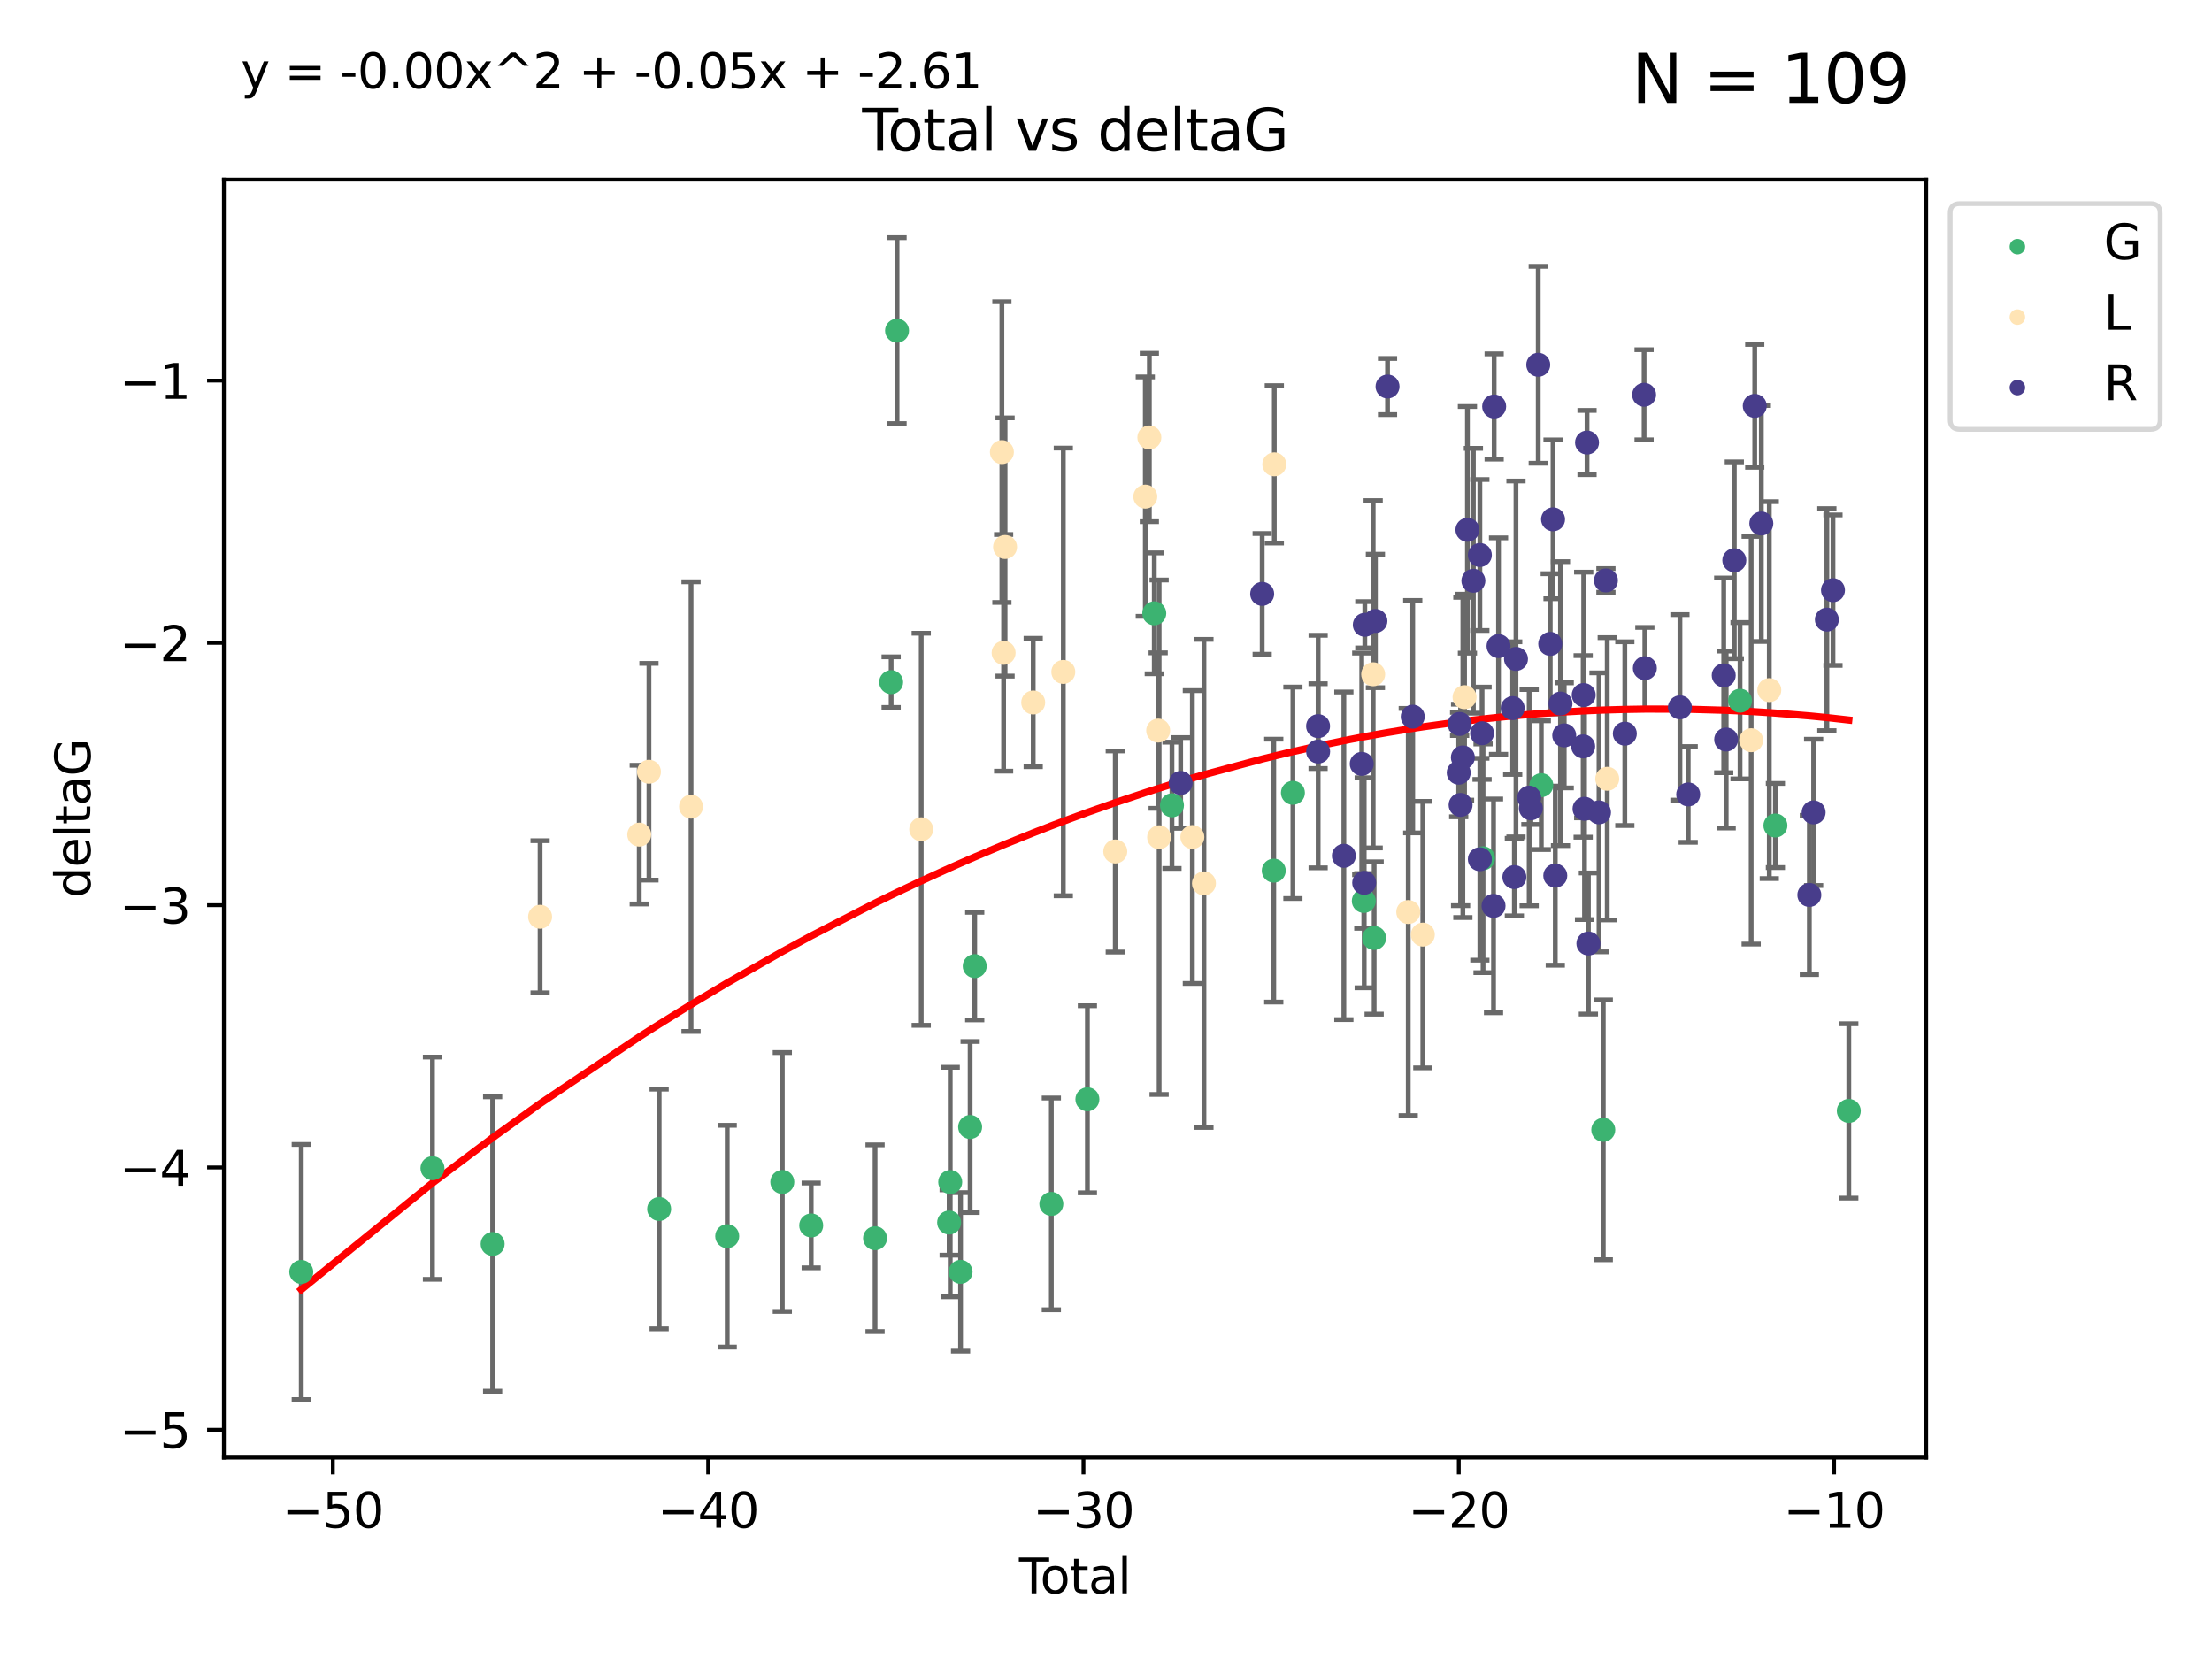 <?xml version="1.0" encoding="utf-8" standalone="no"?>
<!DOCTYPE svg PUBLIC "-//W3C//DTD SVG 1.1//EN"
  "http://www.w3.org/Graphics/SVG/1.1/DTD/svg11.dtd">
<svg xmlns:xlink="http://www.w3.org/1999/xlink" width="460.8pt" height="345.6pt" viewBox="0 0 460.8 345.6" xmlns="http://www.w3.org/2000/svg" version="1.1">
 <defs>
  <style type="text/css">*{stroke-linejoin: round; stroke-linecap: butt}</style>
 </defs>
 <g id="figure_1">
  <g id="patch_1">
   <path d="M 0 345.6 
L 460.8 345.6 
L 460.8 0 
L 0 0 
z
" style="fill: #ffffff"/>
  </g>
  <g id="axes_1">
   <g id="patch_2">
    <path d="M 46.64 303.64 
L 401.26 303.64 
L 401.26 37.411 
L 46.64 37.411 
z
" style="fill: #ffffff"/>
   </g>
   <g id="PathCollection_1">
    <defs>
     <path id="mf6bda8ea6f" d="M 0 1.118 
C 0.297 1.118 0.581 1 0.791 0.791 
C 1 0.581 1.118 0.297 1.118 0 
C 1.118 -0.297 1 -0.581 0.791 -0.791 
C 0.581 -1 0.297 -1.118 0 -1.118 
C -0.297 -1.118 -0.581 -1 -0.791 -0.791 
C -1 -0.581 -1.118 -0.297 -1.118 0 
C -1.118 0.297 -1 0.581 -0.791 0.791 
C -0.581 1 -0.297 1.118 0 1.118 
z
" style="stroke: #3cb371"/>
    </defs>
    <g clip-path="url(#p69353512b6)">
     <use xlink:href="#mf6bda8ea6f" x="62.759" y="264.972" style="fill: #3cb371; stroke: #3cb371"/>
     <use xlink:href="#mf6bda8ea6f" x="90.088" y="243.357" style="fill: #3cb371; stroke: #3cb371"/>
     <use xlink:href="#mf6bda8ea6f" x="102.624" y="259.141" style="fill: #3cb371; stroke: #3cb371"/>
     <use xlink:href="#mf6bda8ea6f" x="137.313" y="251.854" style="fill: #3cb371; stroke: #3cb371"/>
     <use xlink:href="#mf6bda8ea6f" x="151.493" y="257.518" style="fill: #3cb371; stroke: #3cb371"/>
     <use xlink:href="#mf6bda8ea6f" x="162.97" y="246.229" style="fill: #3cb371; stroke: #3cb371"/>
     <use xlink:href="#mf6bda8ea6f" x="168.987" y="255.28" style="fill: #3cb371; stroke: #3cb371"/>
     <use xlink:href="#mf6bda8ea6f" x="182.29" y="257.942" style="fill: #3cb371; stroke: #3cb371"/>
     <use xlink:href="#mf6bda8ea6f" x="185.642" y="142.106" style="fill: #3cb371; stroke: #3cb371"/>
     <use xlink:href="#mf6bda8ea6f" x="186.871" y="68.883" style="fill: #3cb371; stroke: #3cb371"/>
     <use xlink:href="#mf6bda8ea6f" x="197.722" y="254.674" style="fill: #3cb371; stroke: #3cb371"/>
     <use xlink:href="#mf6bda8ea6f" x="197.948" y="246.241" style="fill: #3cb371; stroke: #3cb371"/>
     <use xlink:href="#mf6bda8ea6f" x="200.104" y="264.956" style="fill: #3cb371; stroke: #3cb371"/>
     <use xlink:href="#mf6bda8ea6f" x="202.094" y="234.768" style="fill: #3cb371; stroke: #3cb371"/>
     <use xlink:href="#mf6bda8ea6f" x="203.051" y="201.259" style="fill: #3cb371; stroke: #3cb371"/>
     <use xlink:href="#mf6bda8ea6f" x="219.014" y="250.798" style="fill: #3cb371; stroke: #3cb371"/>
     <use xlink:href="#mf6bda8ea6f" x="226.525" y="229.002" style="fill: #3cb371; stroke: #3cb371"/>
     <use xlink:href="#mf6bda8ea6f" x="240.454" y="127.765" style="fill: #3cb371; stroke: #3cb371"/>
     <use xlink:href="#mf6bda8ea6f" x="244.141" y="167.759" style="fill: #3cb371; stroke: #3cb371"/>
     <use xlink:href="#mf6bda8ea6f" x="265.348" y="181.37" style="fill: #3cb371; stroke: #3cb371"/>
     <use xlink:href="#mf6bda8ea6f" x="269.336" y="165.153" style="fill: #3cb371; stroke: #3cb371"/>
     <use xlink:href="#mf6bda8ea6f" x="284.105" y="187.683" style="fill: #3cb371; stroke: #3cb371"/>
     <use xlink:href="#mf6bda8ea6f" x="286.259" y="195.399" style="fill: #3cb371; stroke: #3cb371"/>
     <use xlink:href="#mf6bda8ea6f" x="308.95" y="178.803" style="fill: #3cb371; stroke: #3cb371"/>
     <use xlink:href="#mf6bda8ea6f" x="321.082" y="163.562" style="fill: #3cb371; stroke: #3cb371"/>
     <use xlink:href="#mf6bda8ea6f" x="333.992" y="235.362" style="fill: #3cb371; stroke: #3cb371"/>
     <use xlink:href="#mf6bda8ea6f" x="362.482" y="145.972" style="fill: #3cb371; stroke: #3cb371"/>
     <use xlink:href="#mf6bda8ea6f" x="369.849" y="171.969" style="fill: #3cb371; stroke: #3cb371"/>
     <use xlink:href="#mf6bda8ea6f" x="385.141" y="231.428" style="fill: #3cb371; stroke: #3cb371"/>
    </g>
   </g>
   <g id="PathCollection_2">
    <defs>
     <path id="mafbbff1e8f" d="M 0 1.118 
C 0.297 1.118 0.581 1 0.791 0.791 
C 1 0.581 1.118 0.297 1.118 0 
C 1.118 -0.297 1 -0.581 0.791 -0.791 
C 0.581 -1 0.297 -1.118 0 -1.118 
C -0.297 -1.118 -0.581 -1 -0.791 -0.791 
C -1 -0.581 -1.118 -0.297 -1.118 0 
C -1.118 0.297 -1 0.581 -0.791 0.791 
C -0.581 1 -0.297 1.118 0 1.118 
z
" style="stroke: #ffe4b5"/>
    </defs>
    <g clip-path="url(#p69353512b6)">
     <use xlink:href="#mafbbff1e8f" x="112.511" y="190.979" style="fill: #ffe4b5; stroke: #ffe4b5"/>
     <use xlink:href="#mafbbff1e8f" x="133.166" y="173.867" style="fill: #ffe4b5; stroke: #ffe4b5"/>
     <use xlink:href="#mafbbff1e8f" x="135.189" y="160.77" style="fill: #ffe4b5; stroke: #ffe4b5"/>
     <use xlink:href="#mafbbff1e8f" x="143.957" y="168.033" style="fill: #ffe4b5; stroke: #ffe4b5"/>
     <use xlink:href="#mafbbff1e8f" x="191.909" y="172.755" style="fill: #ffe4b5; stroke: #ffe4b5"/>
     <use xlink:href="#mafbbff1e8f" x="208.711" y="94.182" style="fill: #ffe4b5; stroke: #ffe4b5"/>
     <use xlink:href="#mafbbff1e8f" x="209.071" y="135.997" style="fill: #ffe4b5; stroke: #ffe4b5"/>
     <use xlink:href="#mafbbff1e8f" x="209.373" y="113.949" style="fill: #ffe4b5; stroke: #ffe4b5"/>
     <use xlink:href="#mafbbff1e8f" x="215.235" y="146.342" style="fill: #ffe4b5; stroke: #ffe4b5"/>
     <use xlink:href="#mafbbff1e8f" x="221.507" y="139.975" style="fill: #ffe4b5; stroke: #ffe4b5"/>
     <use xlink:href="#mafbbff1e8f" x="232.33" y="177.38" style="fill: #ffe4b5; stroke: #ffe4b5"/>
     <use xlink:href="#mafbbff1e8f" x="238.584" y="103.457" style="fill: #ffe4b5; stroke: #ffe4b5"/>
     <use xlink:href="#mafbbff1e8f" x="239.428" y="91.135" style="fill: #ffe4b5; stroke: #ffe4b5"/>
     <use xlink:href="#mafbbff1e8f" x="241.269" y="152.194" style="fill: #ffe4b5; stroke: #ffe4b5"/>
     <use xlink:href="#mafbbff1e8f" x="241.466" y="174.414" style="fill: #ffe4b5; stroke: #ffe4b5"/>
     <use xlink:href="#mafbbff1e8f" x="248.388" y="174.371" style="fill: #ffe4b5; stroke: #ffe4b5"/>
     <use xlink:href="#mafbbff1e8f" x="250.804" y="184.029" style="fill: #ffe4b5; stroke: #ffe4b5"/>
     <use xlink:href="#mafbbff1e8f" x="265.463" y="96.731" style="fill: #ffe4b5; stroke: #ffe4b5"/>
     <use xlink:href="#mafbbff1e8f" x="286.057" y="140.463" style="fill: #ffe4b5; stroke: #ffe4b5"/>
     <use xlink:href="#mafbbff1e8f" x="293.363" y="189.987" style="fill: #ffe4b5; stroke: #ffe4b5"/>
     <use xlink:href="#mafbbff1e8f" x="296.4" y="194.696" style="fill: #ffe4b5; stroke: #ffe4b5"/>
     <use xlink:href="#mafbbff1e8f" x="305.094" y="145.235" style="fill: #ffe4b5; stroke: #ffe4b5"/>
     <use xlink:href="#mafbbff1e8f" x="334.815" y="162.236" style="fill: #ffe4b5; stroke: #ffe4b5"/>
     <use xlink:href="#mafbbff1e8f" x="364.8" y="154.198" style="fill: #ffe4b5; stroke: #ffe4b5"/>
     <use xlink:href="#mafbbff1e8f" x="368.576" y="143.764" style="fill: #ffe4b5; stroke: #ffe4b5"/>
    </g>
   </g>
   <g id="PathCollection_3">
    <defs>
     <path id="m2fb4943b16" d="M 0 1.118 
C 0.297 1.118 0.581 1 0.791 0.791 
C 1 0.581 1.118 0.297 1.118 0 
C 1.118 -0.297 1 -0.581 0.791 -0.791 
C 0.581 -1 0.297 -1.118 0 -1.118 
C -0.297 -1.118 -0.581 -1 -0.791 -0.791 
C -1 -0.581 -1.118 -0.297 -1.118 0 
C -1.118 0.297 -1 0.581 -0.791 0.791 
C -0.581 1 -0.297 1.118 0 1.118 
z
" style="stroke: #483d8b"/>
    </defs>
    <g clip-path="url(#p69353512b6)">
     <use xlink:href="#m2fb4943b16" x="245.949" y="163.103" style="fill: #483d8b; stroke: #483d8b"/>
     <use xlink:href="#m2fb4943b16" x="262.933" y="123.719" style="fill: #483d8b; stroke: #483d8b"/>
     <use xlink:href="#m2fb4943b16" x="274.579" y="151.269" style="fill: #483d8b; stroke: #483d8b"/>
     <use xlink:href="#m2fb4943b16" x="274.592" y="156.565" style="fill: #483d8b; stroke: #483d8b"/>
     <use xlink:href="#m2fb4943b16" x="279.951" y="178.28" style="fill: #483d8b; stroke: #483d8b"/>
     <use xlink:href="#m2fb4943b16" x="283.675" y="159.129" style="fill: #483d8b; stroke: #483d8b"/>
     <use xlink:href="#m2fb4943b16" x="284.186" y="183.902" style="fill: #483d8b; stroke: #483d8b"/>
     <use xlink:href="#m2fb4943b16" x="284.314" y="130.157" style="fill: #483d8b; stroke: #483d8b"/>
     <use xlink:href="#m2fb4943b16" x="286.523" y="129.36" style="fill: #483d8b; stroke: #483d8b"/>
     <use xlink:href="#m2fb4943b16" x="289.049" y="80.519" style="fill: #483d8b; stroke: #483d8b"/>
     <use xlink:href="#m2fb4943b16" x="294.299" y="149.3" style="fill: #483d8b; stroke: #483d8b"/>
     <use xlink:href="#m2fb4943b16" x="303.875" y="160.968" style="fill: #483d8b; stroke: #483d8b"/>
     <use xlink:href="#m2fb4943b16" x="304.061" y="150.812" style="fill: #483d8b; stroke: #483d8b"/>
     <use xlink:href="#m2fb4943b16" x="304.268" y="167.681" style="fill: #483d8b; stroke: #483d8b"/>
     <use xlink:href="#m2fb4943b16" x="304.742" y="157.788" style="fill: #483d8b; stroke: #483d8b"/>
     <use xlink:href="#m2fb4943b16" x="305.692" y="110.37" style="fill: #483d8b; stroke: #483d8b"/>
     <use xlink:href="#m2fb4943b16" x="306.933" y="120.983" style="fill: #483d8b; stroke: #483d8b"/>
     <use xlink:href="#m2fb4943b16" x="308.282" y="115.619" style="fill: #483d8b; stroke: #483d8b"/>
     <use xlink:href="#m2fb4943b16" x="308.284" y="178.995" style="fill: #483d8b; stroke: #483d8b"/>
     <use xlink:href="#m2fb4943b16" x="308.74" y="152.749" style="fill: #483d8b; stroke: #483d8b"/>
     <use xlink:href="#m2fb4943b16" x="311.129" y="188.709" style="fill: #483d8b; stroke: #483d8b"/>
     <use xlink:href="#m2fb4943b16" x="311.259" y="84.676" style="fill: #483d8b; stroke: #483d8b"/>
     <use xlink:href="#m2fb4943b16" x="312.17" y="134.596" style="fill: #483d8b; stroke: #483d8b"/>
     <use xlink:href="#m2fb4943b16" x="315.118" y="147.512" style="fill: #483d8b; stroke: #483d8b"/>
     <use xlink:href="#m2fb4943b16" x="315.468" y="182.716" style="fill: #483d8b; stroke: #483d8b"/>
     <use xlink:href="#m2fb4943b16" x="315.806" y="137.267" style="fill: #483d8b; stroke: #483d8b"/>
     <use xlink:href="#m2fb4943b16" x="318.552" y="166.164" style="fill: #483d8b; stroke: #483d8b"/>
     <use xlink:href="#m2fb4943b16" x="318.906" y="168.386" style="fill: #483d8b; stroke: #483d8b"/>
     <use xlink:href="#m2fb4943b16" x="320.442" y="75.991" style="fill: #483d8b; stroke: #483d8b"/>
     <use xlink:href="#m2fb4943b16" x="322.942" y="134.129" style="fill: #483d8b; stroke: #483d8b"/>
     <use xlink:href="#m2fb4943b16" x="323.526" y="108.187" style="fill: #483d8b; stroke: #483d8b"/>
     <use xlink:href="#m2fb4943b16" x="323.993" y="182.412" style="fill: #483d8b; stroke: #483d8b"/>
     <use xlink:href="#m2fb4943b16" x="325.078" y="146.574" style="fill: #483d8b; stroke: #483d8b"/>
     <use xlink:href="#m2fb4943b16" x="325.855" y="153.191" style="fill: #483d8b; stroke: #483d8b"/>
     <use xlink:href="#m2fb4943b16" x="329.801" y="155.488" style="fill: #483d8b; stroke: #483d8b"/>
     <use xlink:href="#m2fb4943b16" x="329.912" y="144.785" style="fill: #483d8b; stroke: #483d8b"/>
     <use xlink:href="#m2fb4943b16" x="330.084" y="168.482" style="fill: #483d8b; stroke: #483d8b"/>
     <use xlink:href="#m2fb4943b16" x="330.608" y="92.189" style="fill: #483d8b; stroke: #483d8b"/>
     <use xlink:href="#m2fb4943b16" x="330.892" y="196.553" style="fill: #483d8b; stroke: #483d8b"/>
     <use xlink:href="#m2fb4943b16" x="333.103" y="169.229" style="fill: #483d8b; stroke: #483d8b"/>
     <use xlink:href="#m2fb4943b16" x="334.543" y="120.915" style="fill: #483d8b; stroke: #483d8b"/>
     <use xlink:href="#m2fb4943b16" x="338.481" y="152.834" style="fill: #483d8b; stroke: #483d8b"/>
     <use xlink:href="#m2fb4943b16" x="342.495" y="82.238" style="fill: #483d8b; stroke: #483d8b"/>
     <use xlink:href="#m2fb4943b16" x="342.653" y="139.191" style="fill: #483d8b; stroke: #483d8b"/>
     <use xlink:href="#m2fb4943b16" x="349.96" y="147.356" style="fill: #483d8b; stroke: #483d8b"/>
     <use xlink:href="#m2fb4943b16" x="351.682" y="165.494" style="fill: #483d8b; stroke: #483d8b"/>
     <use xlink:href="#m2fb4943b16" x="359.08" y="140.689" style="fill: #483d8b; stroke: #483d8b"/>
     <use xlink:href="#m2fb4943b16" x="359.592" y="154.06" style="fill: #483d8b; stroke: #483d8b"/>
     <use xlink:href="#m2fb4943b16" x="361.289" y="116.717" style="fill: #483d8b; stroke: #483d8b"/>
     <use xlink:href="#m2fb4943b16" x="365.545" y="84.549" style="fill: #483d8b; stroke: #483d8b"/>
     <use xlink:href="#m2fb4943b16" x="366.916" y="109.055" style="fill: #483d8b; stroke: #483d8b"/>
     <use xlink:href="#m2fb4943b16" x="376.92" y="186.434" style="fill: #483d8b; stroke: #483d8b"/>
     <use xlink:href="#m2fb4943b16" x="377.811" y="169.235" style="fill: #483d8b; stroke: #483d8b"/>
     <use xlink:href="#m2fb4943b16" x="380.571" y="129.081" style="fill: #483d8b; stroke: #483d8b"/>
     <use xlink:href="#m2fb4943b16" x="381.845" y="122.945" style="fill: #483d8b; stroke: #483d8b"/>
    </g>
   </g>
   <g id="matplotlib.axis_1">
    <g id="xtick_1">
     <g id="line2d_1">
      <defs>
       <path id="m80fa192a63" d="M 0 0 
L 0 3.5 
" style="stroke: #000000; stroke-width: 0.8"/>
      </defs>
      <g>
       <use xlink:href="#m80fa192a63" x="69.339" y="303.64" style="stroke: #000000; stroke-width: 0.8"/>
      </g>
     </g>
     <g id="text_1">
      <!-- −50 -->
      <g transform="translate(58.787 318.238)scale(0.1 -0.1)">
       <defs>
        <path id="DejaVuSans-2212" d="M 678 2272 
L 4684 2272 
L 4684 1741 
L 678 1741 
L 678 2272 
z
" transform="scale(0.016)"/>
        <path id="DejaVuSans-35" d="M 691 4666 
L 3169 4666 
L 3169 4134 
L 1269 4134 
L 1269 2991 
Q 1406 3038 1543 3061 
Q 1681 3084 1819 3084 
Q 2600 3084 3056 2656 
Q 3513 2228 3513 1497 
Q 3513 744 3044 326 
Q 2575 -91 1722 -91 
Q 1428 -91 1123 -41 
Q 819 9 494 109 
L 494 744 
Q 775 591 1075 516 
Q 1375 441 1709 441 
Q 2250 441 2565 725 
Q 2881 1009 2881 1497 
Q 2881 1984 2565 2268 
Q 2250 2553 1709 2553 
Q 1456 2553 1204 2497 
Q 953 2441 691 2322 
L 691 4666 
z
" transform="scale(0.016)"/>
        <path id="DejaVuSans-30" d="M 2034 4250 
Q 1547 4250 1301 3770 
Q 1056 3291 1056 2328 
Q 1056 1369 1301 889 
Q 1547 409 2034 409 
Q 2525 409 2770 889 
Q 3016 1369 3016 2328 
Q 3016 3291 2770 3770 
Q 2525 4250 2034 4250 
z
M 2034 4750 
Q 2819 4750 3233 4129 
Q 3647 3509 3647 2328 
Q 3647 1150 3233 529 
Q 2819 -91 2034 -91 
Q 1250 -91 836 529 
Q 422 1150 422 2328 
Q 422 3509 836 4129 
Q 1250 4750 2034 4750 
z
" transform="scale(0.016)"/>
       </defs>
       <use xlink:href="#DejaVuSans-2212"/>
       <use xlink:href="#DejaVuSans-35" x="83.789"/>
       <use xlink:href="#DejaVuSans-30" x="147.412"/>
      </g>
     </g>
    </g>
    <g id="xtick_2">
     <g id="line2d_2">
      <g>
       <use xlink:href="#m80fa192a63" x="147.523" y="303.64" style="stroke: #000000; stroke-width: 0.8"/>
      </g>
     </g>
     <g id="text_2">
      <!-- −40 -->
      <g transform="translate(136.971 318.238)scale(0.1 -0.1)">
       <defs>
        <path id="DejaVuSans-34" d="M 2419 4116 
L 825 1625 
L 2419 1625 
L 2419 4116 
z
M 2253 4666 
L 3047 4666 
L 3047 1625 
L 3713 1625 
L 3713 1100 
L 3047 1100 
L 3047 0 
L 2419 0 
L 2419 1100 
L 313 1100 
L 313 1709 
L 2253 4666 
z
" transform="scale(0.016)"/>
       </defs>
       <use xlink:href="#DejaVuSans-2212"/>
       <use xlink:href="#DejaVuSans-34" x="83.789"/>
       <use xlink:href="#DejaVuSans-30" x="147.412"/>
      </g>
     </g>
    </g>
    <g id="xtick_3">
     <g id="line2d_3">
      <g>
       <use xlink:href="#m80fa192a63" x="225.708" y="303.64" style="stroke: #000000; stroke-width: 0.8"/>
      </g>
     </g>
     <g id="text_3">
      <!-- −30 -->
      <g transform="translate(215.155 318.238)scale(0.1 -0.1)">
       <defs>
        <path id="DejaVuSans-33" d="M 2597 2516 
Q 3050 2419 3304 2112 
Q 3559 1806 3559 1356 
Q 3559 666 3084 287 
Q 2609 -91 1734 -91 
Q 1441 -91 1130 -33 
Q 819 25 488 141 
L 488 750 
Q 750 597 1062 519 
Q 1375 441 1716 441 
Q 2309 441 2620 675 
Q 2931 909 2931 1356 
Q 2931 1769 2642 2001 
Q 2353 2234 1838 2234 
L 1294 2234 
L 1294 2753 
L 1863 2753 
Q 2328 2753 2575 2939 
Q 2822 3125 2822 3475 
Q 2822 3834 2567 4026 
Q 2313 4219 1838 4219 
Q 1578 4219 1281 4162 
Q 984 4106 628 3988 
L 628 4550 
Q 988 4650 1302 4700 
Q 1616 4750 1894 4750 
Q 2613 4750 3031 4423 
Q 3450 4097 3450 3541 
Q 3450 3153 3228 2886 
Q 3006 2619 2597 2516 
z
" transform="scale(0.016)"/>
       </defs>
       <use xlink:href="#DejaVuSans-2212"/>
       <use xlink:href="#DejaVuSans-33" x="83.789"/>
       <use xlink:href="#DejaVuSans-30" x="147.412"/>
      </g>
     </g>
    </g>
    <g id="xtick_4">
     <g id="line2d_4">
      <g>
       <use xlink:href="#m80fa192a63" x="303.892" y="303.64" style="stroke: #000000; stroke-width: 0.8"/>
      </g>
     </g>
     <g id="text_4">
      <!-- −20 -->
      <g transform="translate(293.34 318.238)scale(0.1 -0.1)">
       <defs>
        <path id="DejaVuSans-32" d="M 1228 531 
L 3431 531 
L 3431 0 
L 469 0 
L 469 531 
Q 828 903 1448 1529 
Q 2069 2156 2228 2338 
Q 2531 2678 2651 2914 
Q 2772 3150 2772 3378 
Q 2772 3750 2511 3984 
Q 2250 4219 1831 4219 
Q 1534 4219 1204 4116 
Q 875 4013 500 3803 
L 500 4441 
Q 881 4594 1212 4672 
Q 1544 4750 1819 4750 
Q 2544 4750 2975 4387 
Q 3406 4025 3406 3419 
Q 3406 3131 3298 2873 
Q 3191 2616 2906 2266 
Q 2828 2175 2409 1742 
Q 1991 1309 1228 531 
z
" transform="scale(0.016)"/>
       </defs>
       <use xlink:href="#DejaVuSans-2212"/>
       <use xlink:href="#DejaVuSans-32" x="83.789"/>
       <use xlink:href="#DejaVuSans-30" x="147.412"/>
      </g>
     </g>
    </g>
    <g id="xtick_5">
     <g id="line2d_5">
      <g>
       <use xlink:href="#m80fa192a63" x="382.076" y="303.64" style="stroke: #000000; stroke-width: 0.8"/>
      </g>
     </g>
     <g id="text_5">
      <!-- −10 -->
      <g transform="translate(371.524 318.238)scale(0.1 -0.1)">
       <defs>
        <path id="DejaVuSans-31" d="M 794 531 
L 1825 531 
L 1825 4091 
L 703 3866 
L 703 4441 
L 1819 4666 
L 2450 4666 
L 2450 531 
L 3481 531 
L 3481 0 
L 794 0 
L 794 531 
z
" transform="scale(0.016)"/>
       </defs>
       <use xlink:href="#DejaVuSans-2212"/>
       <use xlink:href="#DejaVuSans-31" x="83.789"/>
       <use xlink:href="#DejaVuSans-30" x="147.412"/>
      </g>
     </g>
    </g>
    <g id="text_6">
     <!-- Total -->
     <g transform="translate(212.273 331.917)scale(0.1 -0.1)">
      <defs>
       <path id="DejaVuSans-54" d="M -19 4666 
L 3928 4666 
L 3928 4134 
L 2272 4134 
L 2272 0 
L 1638 0 
L 1638 4134 
L -19 4134 
L -19 4666 
z
" transform="scale(0.016)"/>
       <path id="DejaVuSans-6f" d="M 1959 3097 
Q 1497 3097 1228 2736 
Q 959 2375 959 1747 
Q 959 1119 1226 758 
Q 1494 397 1959 397 
Q 2419 397 2687 759 
Q 2956 1122 2956 1747 
Q 2956 2369 2687 2733 
Q 2419 3097 1959 3097 
z
M 1959 3584 
Q 2709 3584 3137 3096 
Q 3566 2609 3566 1747 
Q 3566 888 3137 398 
Q 2709 -91 1959 -91 
Q 1206 -91 779 398 
Q 353 888 353 1747 
Q 353 2609 779 3096 
Q 1206 3584 1959 3584 
z
" transform="scale(0.016)"/>
       <path id="DejaVuSans-74" d="M 1172 4494 
L 1172 3500 
L 2356 3500 
L 2356 3053 
L 1172 3053 
L 1172 1153 
Q 1172 725 1289 603 
Q 1406 481 1766 481 
L 2356 481 
L 2356 0 
L 1766 0 
Q 1100 0 847 248 
Q 594 497 594 1153 
L 594 3053 
L 172 3053 
L 172 3500 
L 594 3500 
L 594 4494 
L 1172 4494 
z
" transform="scale(0.016)"/>
       <path id="DejaVuSans-61" d="M 2194 1759 
Q 1497 1759 1228 1600 
Q 959 1441 959 1056 
Q 959 750 1161 570 
Q 1363 391 1709 391 
Q 2188 391 2477 730 
Q 2766 1069 2766 1631 
L 2766 1759 
L 2194 1759 
z
M 3341 1997 
L 3341 0 
L 2766 0 
L 2766 531 
Q 2569 213 2275 61 
Q 1981 -91 1556 -91 
Q 1019 -91 701 211 
Q 384 513 384 1019 
Q 384 1609 779 1909 
Q 1175 2209 1959 2209 
L 2766 2209 
L 2766 2266 
Q 2766 2663 2505 2880 
Q 2244 3097 1772 3097 
Q 1472 3097 1187 3025 
Q 903 2953 641 2809 
L 641 3341 
Q 956 3463 1253 3523 
Q 1550 3584 1831 3584 
Q 2591 3584 2966 3190 
Q 3341 2797 3341 1997 
z
" transform="scale(0.016)"/>
       <path id="DejaVuSans-6c" d="M 603 4863 
L 1178 4863 
L 1178 0 
L 603 0 
L 603 4863 
z
" transform="scale(0.016)"/>
      </defs>
      <use xlink:href="#DejaVuSans-54"/>
      <use xlink:href="#DejaVuSans-6f" x="44.084"/>
      <use xlink:href="#DejaVuSans-74" x="105.266"/>
      <use xlink:href="#DejaVuSans-61" x="144.475"/>
      <use xlink:href="#DejaVuSans-6c" x="205.754"/>
     </g>
    </g>
   </g>
   <g id="matplotlib.axis_2">
    <g id="ytick_1">
     <g id="line2d_6">
      <defs>
       <path id="ma2c5c4ec5e" d="M 0 0 
L -3.5 0 
" style="stroke: #000000; stroke-width: 0.8"/>
      </defs>
      <g>
       <use xlink:href="#ma2c5c4ec5e" x="46.64" y="297.844" style="stroke: #000000; stroke-width: 0.8"/>
      </g>
     </g>
     <g id="text_7">
      <!-- −5 -->
      <g transform="translate(24.898 301.643)scale(0.1 -0.1)">
       <use xlink:href="#DejaVuSans-2212"/>
       <use xlink:href="#DejaVuSans-35" x="83.789"/>
      </g>
     </g>
    </g>
    <g id="ytick_2">
     <g id="line2d_7">
      <g>
       <use xlink:href="#ma2c5c4ec5e" x="46.64" y="243.204" style="stroke: #000000; stroke-width: 0.8"/>
      </g>
     </g>
     <g id="text_8">
      <!-- −4 -->
      <g transform="translate(24.898 247.003)scale(0.1 -0.1)">
       <use xlink:href="#DejaVuSans-2212"/>
       <use xlink:href="#DejaVuSans-34" x="83.789"/>
      </g>
     </g>
    </g>
    <g id="ytick_3">
     <g id="line2d_8">
      <g>
       <use xlink:href="#ma2c5c4ec5e" x="46.64" y="188.564" style="stroke: #000000; stroke-width: 0.8"/>
      </g>
     </g>
     <g id="text_9">
      <!-- −3 -->
      <g transform="translate(24.898 192.364)scale(0.1 -0.1)">
       <use xlink:href="#DejaVuSans-2212"/>
       <use xlink:href="#DejaVuSans-33" x="83.789"/>
      </g>
     </g>
    </g>
    <g id="ytick_4">
     <g id="line2d_9">
      <g>
       <use xlink:href="#ma2c5c4ec5e" x="46.64" y="133.924" style="stroke: #000000; stroke-width: 0.8"/>
      </g>
     </g>
     <g id="text_10">
      <!-- −2 -->
      <g transform="translate(24.898 137.724)scale(0.1 -0.1)">
       <use xlink:href="#DejaVuSans-2212"/>
       <use xlink:href="#DejaVuSans-32" x="83.789"/>
      </g>
     </g>
    </g>
    <g id="ytick_5">
     <g id="line2d_10">
      <g>
       <use xlink:href="#ma2c5c4ec5e" x="46.64" y="79.284" style="stroke: #000000; stroke-width: 0.8"/>
      </g>
     </g>
     <g id="text_11">
      <!-- −1 -->
      <g transform="translate(24.898 83.084)scale(0.1 -0.1)">
       <use xlink:href="#DejaVuSans-2212"/>
       <use xlink:href="#DejaVuSans-31" x="83.789"/>
      </g>
     </g>
    </g>
    <g id="text_12">
     <!-- deltaG -->
     <g transform="translate(18.818 187.064)rotate(-90)scale(0.1 -0.1)">
      <defs>
       <path id="DejaVuSans-64" d="M 2906 2969 
L 2906 4863 
L 3481 4863 
L 3481 0 
L 2906 0 
L 2906 525 
Q 2725 213 2448 61 
Q 2172 -91 1784 -91 
Q 1150 -91 751 415 
Q 353 922 353 1747 
Q 353 2572 751 3078 
Q 1150 3584 1784 3584 
Q 2172 3584 2448 3432 
Q 2725 3281 2906 2969 
z
M 947 1747 
Q 947 1113 1208 752 
Q 1469 391 1925 391 
Q 2381 391 2643 752 
Q 2906 1113 2906 1747 
Q 2906 2381 2643 2742 
Q 2381 3103 1925 3103 
Q 1469 3103 1208 2742 
Q 947 2381 947 1747 
z
" transform="scale(0.016)"/>
       <path id="DejaVuSans-65" d="M 3597 1894 
L 3597 1613 
L 953 1613 
Q 991 1019 1311 708 
Q 1631 397 2203 397 
Q 2534 397 2845 478 
Q 3156 559 3463 722 
L 3463 178 
Q 3153 47 2828 -22 
Q 2503 -91 2169 -91 
Q 1331 -91 842 396 
Q 353 884 353 1716 
Q 353 2575 817 3079 
Q 1281 3584 2069 3584 
Q 2775 3584 3186 3129 
Q 3597 2675 3597 1894 
z
M 3022 2063 
Q 3016 2534 2758 2815 
Q 2500 3097 2075 3097 
Q 1594 3097 1305 2825 
Q 1016 2553 972 2059 
L 3022 2063 
z
" transform="scale(0.016)"/>
       <path id="DejaVuSans-47" d="M 3809 666 
L 3809 1919 
L 2778 1919 
L 2778 2438 
L 4434 2438 
L 4434 434 
Q 4069 175 3628 42 
Q 3188 -91 2688 -91 
Q 1594 -91 976 548 
Q 359 1188 359 2328 
Q 359 3472 976 4111 
Q 1594 4750 2688 4750 
Q 3144 4750 3555 4637 
Q 3966 4525 4313 4306 
L 4313 3634 
Q 3963 3931 3569 4081 
Q 3175 4231 2741 4231 
Q 1884 4231 1454 3753 
Q 1025 3275 1025 2328 
Q 1025 1384 1454 906 
Q 1884 428 2741 428 
Q 3075 428 3337 486 
Q 3600 544 3809 666 
z
" transform="scale(0.016)"/>
      </defs>
      <use xlink:href="#DejaVuSans-64"/>
      <use xlink:href="#DejaVuSans-65" x="63.477"/>
      <use xlink:href="#DejaVuSans-6c" x="125"/>
      <use xlink:href="#DejaVuSans-74" x="152.783"/>
      <use xlink:href="#DejaVuSans-61" x="191.992"/>
      <use xlink:href="#DejaVuSans-47" x="253.271"/>
     </g>
    </g>
   </g>
   <g id="LineCollection_1">
    <path d="M 62.759 291.539 
L 62.759 238.405 
" clip-path="url(#p69353512b6)" style="fill: none; stroke: #696969"/>
    <path d="M 90.088 266.51 
L 90.088 220.204 
" clip-path="url(#p69353512b6)" style="fill: none; stroke: #696969"/>
    <path d="M 102.624 289.801 
L 102.624 228.482 
" clip-path="url(#p69353512b6)" style="fill: none; stroke: #696969"/>
    <path d="M 137.313 276.82 
L 137.313 226.888 
" clip-path="url(#p69353512b6)" style="fill: none; stroke: #696969"/>
    <path d="M 151.493 280.619 
L 151.493 234.417 
" clip-path="url(#p69353512b6)" style="fill: none; stroke: #696969"/>
    <path d="M 162.97 273.192 
L 162.97 219.267 
" clip-path="url(#p69353512b6)" style="fill: none; stroke: #696969"/>
    <path d="M 168.987 264.116 
L 168.987 246.445 
" clip-path="url(#p69353512b6)" style="fill: none; stroke: #696969"/>
    <path d="M 182.29 277.391 
L 182.29 238.493 
" clip-path="url(#p69353512b6)" style="fill: none; stroke: #696969"/>
    <path d="M 185.642 147.375 
L 185.642 136.837 
" clip-path="url(#p69353512b6)" style="fill: none; stroke: #696969"/>
    <path d="M 186.871 88.254 
L 186.871 49.513 
" clip-path="url(#p69353512b6)" style="fill: none; stroke: #696969"/>
    <path d="M 197.722 261.477 
L 197.722 247.87 
" clip-path="url(#p69353512b6)" style="fill: none; stroke: #696969"/>
    <path d="M 197.948 270.142 
L 197.948 222.34 
" clip-path="url(#p69353512b6)" style="fill: none; stroke: #696969"/>
    <path d="M 200.104 281.463 
L 200.104 248.45 
" clip-path="url(#p69353512b6)" style="fill: none; stroke: #696969"/>
    <path d="M 202.094 252.578 
L 202.094 216.959 
" clip-path="url(#p69353512b6)" style="fill: none; stroke: #696969"/>
    <path d="M 203.051 212.466 
L 203.051 190.051 
" clip-path="url(#p69353512b6)" style="fill: none; stroke: #696969"/>
    <path d="M 219.014 272.857 
L 219.014 228.74 
" clip-path="url(#p69353512b6)" style="fill: none; stroke: #696969"/>
    <path d="M 226.525 248.489 
L 226.525 209.516 
" clip-path="url(#p69353512b6)" style="fill: none; stroke: #696969"/>
    <path d="M 240.454 140.357 
L 240.454 115.174 
" clip-path="url(#p69353512b6)" style="fill: none; stroke: #696969"/>
    <path d="M 244.141 180.911 
L 244.141 154.608 
" clip-path="url(#p69353512b6)" style="fill: none; stroke: #696969"/>
    <path d="M 265.348 208.753 
L 265.348 153.986 
" clip-path="url(#p69353512b6)" style="fill: none; stroke: #696969"/>
    <path d="M 269.336 187.175 
L 269.336 143.131 
" clip-path="url(#p69353512b6)" style="fill: none; stroke: #696969"/>
    <path d="M 284.105 193.382 
L 284.105 181.984 
" clip-path="url(#p69353512b6)" style="fill: none; stroke: #696969"/>
    <path d="M 286.259 211.267 
L 286.259 179.53 
" clip-path="url(#p69353512b6)" style="fill: none; stroke: #696969"/>
    <path d="M 308.95 202.627 
L 308.95 154.978 
" clip-path="url(#p69353512b6)" style="fill: none; stroke: #696969"/>
    <path d="M 321.082 176.973 
L 321.082 150.151 
" clip-path="url(#p69353512b6)" style="fill: none; stroke: #696969"/>
    <path d="M 333.992 262.421 
L 333.992 208.303 
" clip-path="url(#p69353512b6)" style="fill: none; stroke: #696969"/>
    <path d="M 362.482 162.254 
L 362.482 129.689 
" clip-path="url(#p69353512b6)" style="fill: none; stroke: #696969"/>
    <path d="M 369.849 180.734 
L 369.849 163.205 
" clip-path="url(#p69353512b6)" style="fill: none; stroke: #696969"/>
    <path d="M 385.141 249.586 
L 385.141 213.27 
" clip-path="url(#p69353512b6)" style="fill: none; stroke: #696969"/>
   </g>
   <g id="line2d_11">
    <defs>
     <path id="m47dd614d0c" d="M 2 0 
L -2 -0 
" style="stroke: #696969"/>
    </defs>
    <g clip-path="url(#p69353512b6)">
     <use xlink:href="#m47dd614d0c" x="62.759" y="291.539" style="fill: #696969; stroke: #696969"/>
     <use xlink:href="#m47dd614d0c" x="90.088" y="266.51" style="fill: #696969; stroke: #696969"/>
     <use xlink:href="#m47dd614d0c" x="102.624" y="289.801" style="fill: #696969; stroke: #696969"/>
     <use xlink:href="#m47dd614d0c" x="137.313" y="276.82" style="fill: #696969; stroke: #696969"/>
     <use xlink:href="#m47dd614d0c" x="151.493" y="280.619" style="fill: #696969; stroke: #696969"/>
     <use xlink:href="#m47dd614d0c" x="162.97" y="273.192" style="fill: #696969; stroke: #696969"/>
     <use xlink:href="#m47dd614d0c" x="168.987" y="264.116" style="fill: #696969; stroke: #696969"/>
     <use xlink:href="#m47dd614d0c" x="182.29" y="277.391" style="fill: #696969; stroke: #696969"/>
     <use xlink:href="#m47dd614d0c" x="185.642" y="147.375" style="fill: #696969; stroke: #696969"/>
     <use xlink:href="#m47dd614d0c" x="186.871" y="88.254" style="fill: #696969; stroke: #696969"/>
     <use xlink:href="#m47dd614d0c" x="197.722" y="261.477" style="fill: #696969; stroke: #696969"/>
     <use xlink:href="#m47dd614d0c" x="197.948" y="270.142" style="fill: #696969; stroke: #696969"/>
     <use xlink:href="#m47dd614d0c" x="200.104" y="281.463" style="fill: #696969; stroke: #696969"/>
     <use xlink:href="#m47dd614d0c" x="202.094" y="252.578" style="fill: #696969; stroke: #696969"/>
     <use xlink:href="#m47dd614d0c" x="203.051" y="212.466" style="fill: #696969; stroke: #696969"/>
     <use xlink:href="#m47dd614d0c" x="219.014" y="272.857" style="fill: #696969; stroke: #696969"/>
     <use xlink:href="#m47dd614d0c" x="226.525" y="248.489" style="fill: #696969; stroke: #696969"/>
     <use xlink:href="#m47dd614d0c" x="240.454" y="140.357" style="fill: #696969; stroke: #696969"/>
     <use xlink:href="#m47dd614d0c" x="244.141" y="180.911" style="fill: #696969; stroke: #696969"/>
     <use xlink:href="#m47dd614d0c" x="265.348" y="208.753" style="fill: #696969; stroke: #696969"/>
     <use xlink:href="#m47dd614d0c" x="269.336" y="187.175" style="fill: #696969; stroke: #696969"/>
     <use xlink:href="#m47dd614d0c" x="284.105" y="193.382" style="fill: #696969; stroke: #696969"/>
     <use xlink:href="#m47dd614d0c" x="286.259" y="211.267" style="fill: #696969; stroke: #696969"/>
     <use xlink:href="#m47dd614d0c" x="308.95" y="202.627" style="fill: #696969; stroke: #696969"/>
     <use xlink:href="#m47dd614d0c" x="321.082" y="176.973" style="fill: #696969; stroke: #696969"/>
     <use xlink:href="#m47dd614d0c" x="333.992" y="262.421" style="fill: #696969; stroke: #696969"/>
     <use xlink:href="#m47dd614d0c" x="362.482" y="162.254" style="fill: #696969; stroke: #696969"/>
     <use xlink:href="#m47dd614d0c" x="369.849" y="180.734" style="fill: #696969; stroke: #696969"/>
     <use xlink:href="#m47dd614d0c" x="385.141" y="249.586" style="fill: #696969; stroke: #696969"/>
    </g>
   </g>
   <g id="line2d_12">
    <g clip-path="url(#p69353512b6)">
     <use xlink:href="#m47dd614d0c" x="62.759" y="238.405" style="fill: #696969; stroke: #696969"/>
     <use xlink:href="#m47dd614d0c" x="90.088" y="220.204" style="fill: #696969; stroke: #696969"/>
     <use xlink:href="#m47dd614d0c" x="102.624" y="228.482" style="fill: #696969; stroke: #696969"/>
     <use xlink:href="#m47dd614d0c" x="137.313" y="226.888" style="fill: #696969; stroke: #696969"/>
     <use xlink:href="#m47dd614d0c" x="151.493" y="234.417" style="fill: #696969; stroke: #696969"/>
     <use xlink:href="#m47dd614d0c" x="162.97" y="219.267" style="fill: #696969; stroke: #696969"/>
     <use xlink:href="#m47dd614d0c" x="168.987" y="246.445" style="fill: #696969; stroke: #696969"/>
     <use xlink:href="#m47dd614d0c" x="182.29" y="238.493" style="fill: #696969; stroke: #696969"/>
     <use xlink:href="#m47dd614d0c" x="185.642" y="136.837" style="fill: #696969; stroke: #696969"/>
     <use xlink:href="#m47dd614d0c" x="186.871" y="49.513" style="fill: #696969; stroke: #696969"/>
     <use xlink:href="#m47dd614d0c" x="197.722" y="247.87" style="fill: #696969; stroke: #696969"/>
     <use xlink:href="#m47dd614d0c" x="197.948" y="222.34" style="fill: #696969; stroke: #696969"/>
     <use xlink:href="#m47dd614d0c" x="200.104" y="248.45" style="fill: #696969; stroke: #696969"/>
     <use xlink:href="#m47dd614d0c" x="202.094" y="216.959" style="fill: #696969; stroke: #696969"/>
     <use xlink:href="#m47dd614d0c" x="203.051" y="190.051" style="fill: #696969; stroke: #696969"/>
     <use xlink:href="#m47dd614d0c" x="219.014" y="228.74" style="fill: #696969; stroke: #696969"/>
     <use xlink:href="#m47dd614d0c" x="226.525" y="209.516" style="fill: #696969; stroke: #696969"/>
     <use xlink:href="#m47dd614d0c" x="240.454" y="115.174" style="fill: #696969; stroke: #696969"/>
     <use xlink:href="#m47dd614d0c" x="244.141" y="154.608" style="fill: #696969; stroke: #696969"/>
     <use xlink:href="#m47dd614d0c" x="265.348" y="153.986" style="fill: #696969; stroke: #696969"/>
     <use xlink:href="#m47dd614d0c" x="269.336" y="143.131" style="fill: #696969; stroke: #696969"/>
     <use xlink:href="#m47dd614d0c" x="284.105" y="181.984" style="fill: #696969; stroke: #696969"/>
     <use xlink:href="#m47dd614d0c" x="286.259" y="179.53" style="fill: #696969; stroke: #696969"/>
     <use xlink:href="#m47dd614d0c" x="308.95" y="154.978" style="fill: #696969; stroke: #696969"/>
     <use xlink:href="#m47dd614d0c" x="321.082" y="150.151" style="fill: #696969; stroke: #696969"/>
     <use xlink:href="#m47dd614d0c" x="333.992" y="208.303" style="fill: #696969; stroke: #696969"/>
     <use xlink:href="#m47dd614d0c" x="362.482" y="129.689" style="fill: #696969; stroke: #696969"/>
     <use xlink:href="#m47dd614d0c" x="369.849" y="163.205" style="fill: #696969; stroke: #696969"/>
     <use xlink:href="#m47dd614d0c" x="385.141" y="213.27" style="fill: #696969; stroke: #696969"/>
    </g>
   </g>
   <g id="LineCollection_2">
    <path d="M 112.511 206.826 
L 112.511 175.132 
" clip-path="url(#p69353512b6)" style="fill: none; stroke: #696969"/>
    <path d="M 133.166 188.312 
L 133.166 159.422 
" clip-path="url(#p69353512b6)" style="fill: none; stroke: #696969"/>
    <path d="M 135.189 183.34 
L 135.189 138.199 
" clip-path="url(#p69353512b6)" style="fill: none; stroke: #696969"/>
    <path d="M 143.957 214.868 
L 143.957 121.197 
" clip-path="url(#p69353512b6)" style="fill: none; stroke: #696969"/>
    <path d="M 191.909 213.589 
L 191.909 131.921 
" clip-path="url(#p69353512b6)" style="fill: none; stroke: #696969"/>
    <path d="M 208.711 125.503 
L 208.711 62.861 
" clip-path="url(#p69353512b6)" style="fill: none; stroke: #696969"/>
    <path d="M 209.071 160.649 
L 209.071 111.346 
" clip-path="url(#p69353512b6)" style="fill: none; stroke: #696969"/>
    <path d="M 209.373 140.845 
L 209.373 87.053 
" clip-path="url(#p69353512b6)" style="fill: none; stroke: #696969"/>
    <path d="M 215.235 159.713 
L 215.235 132.972 
" clip-path="url(#p69353512b6)" style="fill: none; stroke: #696969"/>
    <path d="M 221.507 186.607 
L 221.507 93.342 
" clip-path="url(#p69353512b6)" style="fill: none; stroke: #696969"/>
    <path d="M 232.33 198.329 
L 232.33 156.431 
" clip-path="url(#p69353512b6)" style="fill: none; stroke: #696969"/>
    <path d="M 238.584 128.394 
L 238.584 78.519 
" clip-path="url(#p69353512b6)" style="fill: none; stroke: #696969"/>
    <path d="M 239.428 108.672 
L 239.428 73.597 
" clip-path="url(#p69353512b6)" style="fill: none; stroke: #696969"/>
    <path d="M 241.269 168.39 
L 241.269 135.998 
" clip-path="url(#p69353512b6)" style="fill: none; stroke: #696969"/>
    <path d="M 241.466 227.997 
L 241.466 120.83 
" clip-path="url(#p69353512b6)" style="fill: none; stroke: #696969"/>
    <path d="M 248.388 204.872 
L 248.388 143.869 
" clip-path="url(#p69353512b6)" style="fill: none; stroke: #696969"/>
    <path d="M 250.804 234.864 
L 250.804 133.193 
" clip-path="url(#p69353512b6)" style="fill: none; stroke: #696969"/>
    <path d="M 265.463 113.127 
L 265.463 80.335 
" clip-path="url(#p69353512b6)" style="fill: none; stroke: #696969"/>
    <path d="M 286.057 176.639 
L 286.057 104.287 
" clip-path="url(#p69353512b6)" style="fill: none; stroke: #696969"/>
    <path d="M 293.363 232.396 
L 293.363 147.578 
" clip-path="url(#p69353512b6)" style="fill: none; stroke: #696969"/>
    <path d="M 296.4 222.453 
L 296.4 166.939 
" clip-path="url(#p69353512b6)" style="fill: none; stroke: #696969"/>
    <path d="M 305.094 166.689 
L 305.094 123.781 
" clip-path="url(#p69353512b6)" style="fill: none; stroke: #696969"/>
    <path d="M 334.815 191.641 
L 334.815 132.832 
" clip-path="url(#p69353512b6)" style="fill: none; stroke: #696969"/>
    <path d="M 364.8 196.659 
L 364.8 111.737 
" clip-path="url(#p69353512b6)" style="fill: none; stroke: #696969"/>
    <path d="M 368.576 183.021 
L 368.576 104.507 
" clip-path="url(#p69353512b6)" style="fill: none; stroke: #696969"/>
   </g>
   <g id="line2d_13">
    <g clip-path="url(#p69353512b6)">
     <use xlink:href="#m47dd614d0c" x="112.511" y="206.826" style="fill: #696969; stroke: #696969"/>
     <use xlink:href="#m47dd614d0c" x="133.166" y="188.312" style="fill: #696969; stroke: #696969"/>
     <use xlink:href="#m47dd614d0c" x="135.189" y="183.34" style="fill: #696969; stroke: #696969"/>
     <use xlink:href="#m47dd614d0c" x="143.957" y="214.868" style="fill: #696969; stroke: #696969"/>
     <use xlink:href="#m47dd614d0c" x="191.909" y="213.589" style="fill: #696969; stroke: #696969"/>
     <use xlink:href="#m47dd614d0c" x="208.711" y="125.503" style="fill: #696969; stroke: #696969"/>
     <use xlink:href="#m47dd614d0c" x="209.071" y="160.649" style="fill: #696969; stroke: #696969"/>
     <use xlink:href="#m47dd614d0c" x="209.373" y="140.845" style="fill: #696969; stroke: #696969"/>
     <use xlink:href="#m47dd614d0c" x="215.235" y="159.713" style="fill: #696969; stroke: #696969"/>
     <use xlink:href="#m47dd614d0c" x="221.507" y="186.607" style="fill: #696969; stroke: #696969"/>
     <use xlink:href="#m47dd614d0c" x="232.33" y="198.329" style="fill: #696969; stroke: #696969"/>
     <use xlink:href="#m47dd614d0c" x="238.584" y="128.394" style="fill: #696969; stroke: #696969"/>
     <use xlink:href="#m47dd614d0c" x="239.428" y="108.672" style="fill: #696969; stroke: #696969"/>
     <use xlink:href="#m47dd614d0c" x="241.269" y="168.39" style="fill: #696969; stroke: #696969"/>
     <use xlink:href="#m47dd614d0c" x="241.466" y="227.997" style="fill: #696969; stroke: #696969"/>
     <use xlink:href="#m47dd614d0c" x="248.388" y="204.872" style="fill: #696969; stroke: #696969"/>
     <use xlink:href="#m47dd614d0c" x="250.804" y="234.864" style="fill: #696969; stroke: #696969"/>
     <use xlink:href="#m47dd614d0c" x="265.463" y="113.127" style="fill: #696969; stroke: #696969"/>
     <use xlink:href="#m47dd614d0c" x="286.057" y="176.639" style="fill: #696969; stroke: #696969"/>
     <use xlink:href="#m47dd614d0c" x="293.363" y="232.396" style="fill: #696969; stroke: #696969"/>
     <use xlink:href="#m47dd614d0c" x="296.4" y="222.453" style="fill: #696969; stroke: #696969"/>
     <use xlink:href="#m47dd614d0c" x="305.094" y="166.689" style="fill: #696969; stroke: #696969"/>
     <use xlink:href="#m47dd614d0c" x="334.815" y="191.641" style="fill: #696969; stroke: #696969"/>
     <use xlink:href="#m47dd614d0c" x="364.8" y="196.659" style="fill: #696969; stroke: #696969"/>
     <use xlink:href="#m47dd614d0c" x="368.576" y="183.021" style="fill: #696969; stroke: #696969"/>
    </g>
   </g>
   <g id="line2d_14">
    <g clip-path="url(#p69353512b6)">
     <use xlink:href="#m47dd614d0c" x="112.511" y="175.132" style="fill: #696969; stroke: #696969"/>
     <use xlink:href="#m47dd614d0c" x="133.166" y="159.422" style="fill: #696969; stroke: #696969"/>
     <use xlink:href="#m47dd614d0c" x="135.189" y="138.199" style="fill: #696969; stroke: #696969"/>
     <use xlink:href="#m47dd614d0c" x="143.957" y="121.197" style="fill: #696969; stroke: #696969"/>
     <use xlink:href="#m47dd614d0c" x="191.909" y="131.921" style="fill: #696969; stroke: #696969"/>
     <use xlink:href="#m47dd614d0c" x="208.711" y="62.861" style="fill: #696969; stroke: #696969"/>
     <use xlink:href="#m47dd614d0c" x="209.071" y="111.346" style="fill: #696969; stroke: #696969"/>
     <use xlink:href="#m47dd614d0c" x="209.373" y="87.053" style="fill: #696969; stroke: #696969"/>
     <use xlink:href="#m47dd614d0c" x="215.235" y="132.972" style="fill: #696969; stroke: #696969"/>
     <use xlink:href="#m47dd614d0c" x="221.507" y="93.342" style="fill: #696969; stroke: #696969"/>
     <use xlink:href="#m47dd614d0c" x="232.33" y="156.431" style="fill: #696969; stroke: #696969"/>
     <use xlink:href="#m47dd614d0c" x="238.584" y="78.519" style="fill: #696969; stroke: #696969"/>
     <use xlink:href="#m47dd614d0c" x="239.428" y="73.597" style="fill: #696969; stroke: #696969"/>
     <use xlink:href="#m47dd614d0c" x="241.269" y="135.998" style="fill: #696969; stroke: #696969"/>
     <use xlink:href="#m47dd614d0c" x="241.466" y="120.83" style="fill: #696969; stroke: #696969"/>
     <use xlink:href="#m47dd614d0c" x="248.388" y="143.869" style="fill: #696969; stroke: #696969"/>
     <use xlink:href="#m47dd614d0c" x="250.804" y="133.193" style="fill: #696969; stroke: #696969"/>
     <use xlink:href="#m47dd614d0c" x="265.463" y="80.335" style="fill: #696969; stroke: #696969"/>
     <use xlink:href="#m47dd614d0c" x="286.057" y="104.287" style="fill: #696969; stroke: #696969"/>
     <use xlink:href="#m47dd614d0c" x="293.363" y="147.578" style="fill: #696969; stroke: #696969"/>
     <use xlink:href="#m47dd614d0c" x="296.4" y="166.939" style="fill: #696969; stroke: #696969"/>
     <use xlink:href="#m47dd614d0c" x="305.094" y="123.781" style="fill: #696969; stroke: #696969"/>
     <use xlink:href="#m47dd614d0c" x="334.815" y="132.832" style="fill: #696969; stroke: #696969"/>
     <use xlink:href="#m47dd614d0c" x="364.8" y="111.737" style="fill: #696969; stroke: #696969"/>
     <use xlink:href="#m47dd614d0c" x="368.576" y="104.507" style="fill: #696969; stroke: #696969"/>
    </g>
   </g>
   <g id="LineCollection_3">
    <path d="M 245.949 172.549 
L 245.949 153.657 
" clip-path="url(#p69353512b6)" style="fill: none; stroke: #696969"/>
    <path d="M 262.933 136.293 
L 262.933 111.145 
" clip-path="url(#p69353512b6)" style="fill: none; stroke: #696969"/>
    <path d="M 274.579 160.102 
L 274.579 142.436 
" clip-path="url(#p69353512b6)" style="fill: none; stroke: #696969"/>
    <path d="M 274.592 180.789 
L 274.592 132.341 
" clip-path="url(#p69353512b6)" style="fill: none; stroke: #696969"/>
    <path d="M 279.951 212.404 
L 279.951 144.157 
" clip-path="url(#p69353512b6)" style="fill: none; stroke: #696969"/>
    <path d="M 283.675 182.217 
L 283.675 136.041 
" clip-path="url(#p69353512b6)" style="fill: none; stroke: #696969"/>
    <path d="M 284.186 205.775 
L 284.186 162.029 
" clip-path="url(#p69353512b6)" style="fill: none; stroke: #696969"/>
    <path d="M 284.314 134.982 
L 284.314 125.331 
" clip-path="url(#p69353512b6)" style="fill: none; stroke: #696969"/>
    <path d="M 286.523 143.26 
L 286.523 115.46 
" clip-path="url(#p69353512b6)" style="fill: none; stroke: #696969"/>
    <path d="M 289.049 86.364 
L 289.049 74.673 
" clip-path="url(#p69353512b6)" style="fill: none; stroke: #696969"/>
    <path d="M 294.299 173.511 
L 294.299 125.089 
" clip-path="url(#p69353512b6)" style="fill: none; stroke: #696969"/>
    <path d="M 303.875 170.151 
L 303.875 151.784 
" clip-path="url(#p69353512b6)" style="fill: none; stroke: #696969"/>
    <path d="M 304.061 153.224 
L 304.061 148.399 
" clip-path="url(#p69353512b6)" style="fill: none; stroke: #696969"/>
    <path d="M 304.268 188.661 
L 304.268 146.701 
" clip-path="url(#p69353512b6)" style="fill: none; stroke: #696969"/>
    <path d="M 304.742 191.14 
L 304.742 124.435 
" clip-path="url(#p69353512b6)" style="fill: none; stroke: #696969"/>
    <path d="M 305.692 136.06 
L 305.692 84.68 
" clip-path="url(#p69353512b6)" style="fill: none; stroke: #696969"/>
    <path d="M 306.933 148.567 
L 306.933 93.4 
" clip-path="url(#p69353512b6)" style="fill: none; stroke: #696969"/>
    <path d="M 308.282 131.34 
L 308.282 99.898 
" clip-path="url(#p69353512b6)" style="fill: none; stroke: #696969"/>
    <path d="M 308.284 200.019 
L 308.284 157.97 
" clip-path="url(#p69353512b6)" style="fill: none; stroke: #696969"/>
    <path d="M 308.74 162.364 
L 308.74 143.134 
" clip-path="url(#p69353512b6)" style="fill: none; stroke: #696969"/>
    <path d="M 311.129 210.973 
L 311.129 166.445 
" clip-path="url(#p69353512b6)" style="fill: none; stroke: #696969"/>
    <path d="M 311.259 95.636 
L 311.259 73.716 
" clip-path="url(#p69353512b6)" style="fill: none; stroke: #696969"/>
    <path d="M 312.17 157.141 
L 312.17 112.051 
" clip-path="url(#p69353512b6)" style="fill: none; stroke: #696969"/>
    <path d="M 315.118 161.32 
L 315.118 133.703 
" clip-path="url(#p69353512b6)" style="fill: none; stroke: #696969"/>
    <path d="M 315.468 190.788 
L 315.468 174.644 
" clip-path="url(#p69353512b6)" style="fill: none; stroke: #696969"/>
    <path d="M 315.806 174.332 
L 315.806 100.201 
" clip-path="url(#p69353512b6)" style="fill: none; stroke: #696969"/>
    <path d="M 318.552 188.685 
L 318.552 143.643 
" clip-path="url(#p69353512b6)" style="fill: none; stroke: #696969"/>
    <path d="M 318.906 171.748 
L 318.906 165.024 
" clip-path="url(#p69353512b6)" style="fill: none; stroke: #696969"/>
    <path d="M 320.442 96.501 
L 320.442 55.481 
" clip-path="url(#p69353512b6)" style="fill: none; stroke: #696969"/>
    <path d="M 322.942 148.743 
L 322.942 119.514 
" clip-path="url(#p69353512b6)" style="fill: none; stroke: #696969"/>
    <path d="M 323.526 124.731 
L 323.526 91.644 
" clip-path="url(#p69353512b6)" style="fill: none; stroke: #696969"/>
    <path d="M 323.993 201.07 
L 323.993 163.755 
" clip-path="url(#p69353512b6)" style="fill: none; stroke: #696969"/>
    <path d="M 325.078 176.151 
L 325.078 116.997 
" clip-path="url(#p69353512b6)" style="fill: none; stroke: #696969"/>
    <path d="M 325.855 164.135 
L 325.855 142.247 
" clip-path="url(#p69353512b6)" style="fill: none; stroke: #696969"/>
    <path d="M 329.801 174.405 
L 329.801 136.571 
" clip-path="url(#p69353512b6)" style="fill: none; stroke: #696969"/>
    <path d="M 329.912 170.382 
L 329.912 119.189 
" clip-path="url(#p69353512b6)" style="fill: none; stroke: #696969"/>
    <path d="M 330.084 191.56 
L 330.084 145.404 
" clip-path="url(#p69353512b6)" style="fill: none; stroke: #696969"/>
    <path d="M 330.608 98.879 
L 330.608 85.499 
" clip-path="url(#p69353512b6)" style="fill: none; stroke: #696969"/>
    <path d="M 330.892 211.247 
L 330.892 181.858 
" clip-path="url(#p69353512b6)" style="fill: none; stroke: #696969"/>
    <path d="M 333.103 198.284 
L 333.103 140.175 
" clip-path="url(#p69353512b6)" style="fill: none; stroke: #696969"/>
    <path d="M 334.543 123.378 
L 334.543 118.451 
" clip-path="url(#p69353512b6)" style="fill: none; stroke: #696969"/>
    <path d="M 338.481 171.969 
L 338.481 133.699 
" clip-path="url(#p69353512b6)" style="fill: none; stroke: #696969"/>
    <path d="M 342.495 91.629 
L 342.495 72.847 
" clip-path="url(#p69353512b6)" style="fill: none; stroke: #696969"/>
    <path d="M 342.653 147.685 
L 342.653 130.697 
" clip-path="url(#p69353512b6)" style="fill: none; stroke: #696969"/>
    <path d="M 349.96 166.68 
L 349.96 128.033 
" clip-path="url(#p69353512b6)" style="fill: none; stroke: #696969"/>
    <path d="M 351.682 175.47 
L 351.682 155.519 
" clip-path="url(#p69353512b6)" style="fill: none; stroke: #696969"/>
    <path d="M 359.08 160.966 
L 359.08 120.411 
" clip-path="url(#p69353512b6)" style="fill: none; stroke: #696969"/>
    <path d="M 359.592 172.493 
L 359.592 135.627 
" clip-path="url(#p69353512b6)" style="fill: none; stroke: #696969"/>
    <path d="M 361.289 137.21 
L 361.289 96.224 
" clip-path="url(#p69353512b6)" style="fill: none; stroke: #696969"/>
    <path d="M 365.545 97.353 
L 365.545 71.745 
" clip-path="url(#p69353512b6)" style="fill: none; stroke: #696969"/>
    <path d="M 366.916 133.639 
L 366.916 84.471 
" clip-path="url(#p69353512b6)" style="fill: none; stroke: #696969"/>
    <path d="M 376.92 203.016 
L 376.92 169.852 
" clip-path="url(#p69353512b6)" style="fill: none; stroke: #696969"/>
    <path d="M 377.811 184.469 
L 377.811 154.001 
" clip-path="url(#p69353512b6)" style="fill: none; stroke: #696969"/>
    <path d="M 380.571 152.206 
L 380.571 105.957 
" clip-path="url(#p69353512b6)" style="fill: none; stroke: #696969"/>
    <path d="M 381.845 138.618 
L 381.845 107.272 
" clip-path="url(#p69353512b6)" style="fill: none; stroke: #696969"/>
   </g>
   <g id="line2d_15">
    <g clip-path="url(#p69353512b6)">
     <use xlink:href="#m47dd614d0c" x="245.949" y="172.549" style="fill: #696969; stroke: #696969"/>
     <use xlink:href="#m47dd614d0c" x="262.933" y="136.293" style="fill: #696969; stroke: #696969"/>
     <use xlink:href="#m47dd614d0c" x="274.579" y="160.102" style="fill: #696969; stroke: #696969"/>
     <use xlink:href="#m47dd614d0c" x="274.592" y="180.789" style="fill: #696969; stroke: #696969"/>
     <use xlink:href="#m47dd614d0c" x="279.951" y="212.404" style="fill: #696969; stroke: #696969"/>
     <use xlink:href="#m47dd614d0c" x="283.675" y="182.217" style="fill: #696969; stroke: #696969"/>
     <use xlink:href="#m47dd614d0c" x="284.186" y="205.775" style="fill: #696969; stroke: #696969"/>
     <use xlink:href="#m47dd614d0c" x="284.314" y="134.982" style="fill: #696969; stroke: #696969"/>
     <use xlink:href="#m47dd614d0c" x="286.523" y="143.26" style="fill: #696969; stroke: #696969"/>
     <use xlink:href="#m47dd614d0c" x="289.049" y="86.364" style="fill: #696969; stroke: #696969"/>
     <use xlink:href="#m47dd614d0c" x="294.299" y="173.511" style="fill: #696969; stroke: #696969"/>
     <use xlink:href="#m47dd614d0c" x="303.875" y="170.151" style="fill: #696969; stroke: #696969"/>
     <use xlink:href="#m47dd614d0c" x="304.061" y="153.224" style="fill: #696969; stroke: #696969"/>
     <use xlink:href="#m47dd614d0c" x="304.268" y="188.661" style="fill: #696969; stroke: #696969"/>
     <use xlink:href="#m47dd614d0c" x="304.742" y="191.14" style="fill: #696969; stroke: #696969"/>
     <use xlink:href="#m47dd614d0c" x="305.692" y="136.06" style="fill: #696969; stroke: #696969"/>
     <use xlink:href="#m47dd614d0c" x="306.933" y="148.567" style="fill: #696969; stroke: #696969"/>
     <use xlink:href="#m47dd614d0c" x="308.282" y="131.34" style="fill: #696969; stroke: #696969"/>
     <use xlink:href="#m47dd614d0c" x="308.284" y="200.019" style="fill: #696969; stroke: #696969"/>
     <use xlink:href="#m47dd614d0c" x="308.74" y="162.364" style="fill: #696969; stroke: #696969"/>
     <use xlink:href="#m47dd614d0c" x="311.129" y="210.973" style="fill: #696969; stroke: #696969"/>
     <use xlink:href="#m47dd614d0c" x="311.259" y="95.636" style="fill: #696969; stroke: #696969"/>
     <use xlink:href="#m47dd614d0c" x="312.17" y="157.141" style="fill: #696969; stroke: #696969"/>
     <use xlink:href="#m47dd614d0c" x="315.118" y="161.32" style="fill: #696969; stroke: #696969"/>
     <use xlink:href="#m47dd614d0c" x="315.468" y="190.788" style="fill: #696969; stroke: #696969"/>
     <use xlink:href="#m47dd614d0c" x="315.806" y="174.332" style="fill: #696969; stroke: #696969"/>
     <use xlink:href="#m47dd614d0c" x="318.552" y="188.685" style="fill: #696969; stroke: #696969"/>
     <use xlink:href="#m47dd614d0c" x="318.906" y="171.748" style="fill: #696969; stroke: #696969"/>
     <use xlink:href="#m47dd614d0c" x="320.442" y="96.501" style="fill: #696969; stroke: #696969"/>
     <use xlink:href="#m47dd614d0c" x="322.942" y="148.743" style="fill: #696969; stroke: #696969"/>
     <use xlink:href="#m47dd614d0c" x="323.526" y="124.731" style="fill: #696969; stroke: #696969"/>
     <use xlink:href="#m47dd614d0c" x="323.993" y="201.07" style="fill: #696969; stroke: #696969"/>
     <use xlink:href="#m47dd614d0c" x="325.078" y="176.151" style="fill: #696969; stroke: #696969"/>
     <use xlink:href="#m47dd614d0c" x="325.855" y="164.135" style="fill: #696969; stroke: #696969"/>
     <use xlink:href="#m47dd614d0c" x="329.801" y="174.405" style="fill: #696969; stroke: #696969"/>
     <use xlink:href="#m47dd614d0c" x="329.912" y="170.382" style="fill: #696969; stroke: #696969"/>
     <use xlink:href="#m47dd614d0c" x="330.084" y="191.56" style="fill: #696969; stroke: #696969"/>
     <use xlink:href="#m47dd614d0c" x="330.608" y="98.879" style="fill: #696969; stroke: #696969"/>
     <use xlink:href="#m47dd614d0c" x="330.892" y="211.247" style="fill: #696969; stroke: #696969"/>
     <use xlink:href="#m47dd614d0c" x="333.103" y="198.284" style="fill: #696969; stroke: #696969"/>
     <use xlink:href="#m47dd614d0c" x="334.543" y="123.378" style="fill: #696969; stroke: #696969"/>
     <use xlink:href="#m47dd614d0c" x="338.481" y="171.969" style="fill: #696969; stroke: #696969"/>
     <use xlink:href="#m47dd614d0c" x="342.495" y="91.629" style="fill: #696969; stroke: #696969"/>
     <use xlink:href="#m47dd614d0c" x="342.653" y="147.685" style="fill: #696969; stroke: #696969"/>
     <use xlink:href="#m47dd614d0c" x="349.96" y="166.68" style="fill: #696969; stroke: #696969"/>
     <use xlink:href="#m47dd614d0c" x="351.682" y="175.47" style="fill: #696969; stroke: #696969"/>
     <use xlink:href="#m47dd614d0c" x="359.08" y="160.966" style="fill: #696969; stroke: #696969"/>
     <use xlink:href="#m47dd614d0c" x="359.592" y="172.493" style="fill: #696969; stroke: #696969"/>
     <use xlink:href="#m47dd614d0c" x="361.289" y="137.21" style="fill: #696969; stroke: #696969"/>
     <use xlink:href="#m47dd614d0c" x="365.545" y="97.353" style="fill: #696969; stroke: #696969"/>
     <use xlink:href="#m47dd614d0c" x="366.916" y="133.639" style="fill: #696969; stroke: #696969"/>
     <use xlink:href="#m47dd614d0c" x="376.92" y="203.016" style="fill: #696969; stroke: #696969"/>
     <use xlink:href="#m47dd614d0c" x="377.811" y="184.469" style="fill: #696969; stroke: #696969"/>
     <use xlink:href="#m47dd614d0c" x="380.571" y="152.206" style="fill: #696969; stroke: #696969"/>
     <use xlink:href="#m47dd614d0c" x="381.845" y="138.618" style="fill: #696969; stroke: #696969"/>
    </g>
   </g>
   <g id="line2d_16">
    <g clip-path="url(#p69353512b6)">
     <use xlink:href="#m47dd614d0c" x="245.949" y="153.657" style="fill: #696969; stroke: #696969"/>
     <use xlink:href="#m47dd614d0c" x="262.933" y="111.145" style="fill: #696969; stroke: #696969"/>
     <use xlink:href="#m47dd614d0c" x="274.579" y="142.436" style="fill: #696969; stroke: #696969"/>
     <use xlink:href="#m47dd614d0c" x="274.592" y="132.341" style="fill: #696969; stroke: #696969"/>
     <use xlink:href="#m47dd614d0c" x="279.951" y="144.157" style="fill: #696969; stroke: #696969"/>
     <use xlink:href="#m47dd614d0c" x="283.675" y="136.041" style="fill: #696969; stroke: #696969"/>
     <use xlink:href="#m47dd614d0c" x="284.186" y="162.029" style="fill: #696969; stroke: #696969"/>
     <use xlink:href="#m47dd614d0c" x="284.314" y="125.331" style="fill: #696969; stroke: #696969"/>
     <use xlink:href="#m47dd614d0c" x="286.523" y="115.46" style="fill: #696969; stroke: #696969"/>
     <use xlink:href="#m47dd614d0c" x="289.049" y="74.673" style="fill: #696969; stroke: #696969"/>
     <use xlink:href="#m47dd614d0c" x="294.299" y="125.089" style="fill: #696969; stroke: #696969"/>
     <use xlink:href="#m47dd614d0c" x="303.875" y="151.784" style="fill: #696969; stroke: #696969"/>
     <use xlink:href="#m47dd614d0c" x="304.061" y="148.399" style="fill: #696969; stroke: #696969"/>
     <use xlink:href="#m47dd614d0c" x="304.268" y="146.701" style="fill: #696969; stroke: #696969"/>
     <use xlink:href="#m47dd614d0c" x="304.742" y="124.435" style="fill: #696969; stroke: #696969"/>
     <use xlink:href="#m47dd614d0c" x="305.692" y="84.68" style="fill: #696969; stroke: #696969"/>
     <use xlink:href="#m47dd614d0c" x="306.933" y="93.4" style="fill: #696969; stroke: #696969"/>
     <use xlink:href="#m47dd614d0c" x="308.282" y="99.898" style="fill: #696969; stroke: #696969"/>
     <use xlink:href="#m47dd614d0c" x="308.284" y="157.97" style="fill: #696969; stroke: #696969"/>
     <use xlink:href="#m47dd614d0c" x="308.74" y="143.134" style="fill: #696969; stroke: #696969"/>
     <use xlink:href="#m47dd614d0c" x="311.129" y="166.445" style="fill: #696969; stroke: #696969"/>
     <use xlink:href="#m47dd614d0c" x="311.259" y="73.716" style="fill: #696969; stroke: #696969"/>
     <use xlink:href="#m47dd614d0c" x="312.17" y="112.051" style="fill: #696969; stroke: #696969"/>
     <use xlink:href="#m47dd614d0c" x="315.118" y="133.703" style="fill: #696969; stroke: #696969"/>
     <use xlink:href="#m47dd614d0c" x="315.468" y="174.644" style="fill: #696969; stroke: #696969"/>
     <use xlink:href="#m47dd614d0c" x="315.806" y="100.201" style="fill: #696969; stroke: #696969"/>
     <use xlink:href="#m47dd614d0c" x="318.552" y="143.643" style="fill: #696969; stroke: #696969"/>
     <use xlink:href="#m47dd614d0c" x="318.906" y="165.024" style="fill: #696969; stroke: #696969"/>
     <use xlink:href="#m47dd614d0c" x="320.442" y="55.481" style="fill: #696969; stroke: #696969"/>
     <use xlink:href="#m47dd614d0c" x="322.942" y="119.514" style="fill: #696969; stroke: #696969"/>
     <use xlink:href="#m47dd614d0c" x="323.526" y="91.644" style="fill: #696969; stroke: #696969"/>
     <use xlink:href="#m47dd614d0c" x="323.993" y="163.755" style="fill: #696969; stroke: #696969"/>
     <use xlink:href="#m47dd614d0c" x="325.078" y="116.997" style="fill: #696969; stroke: #696969"/>
     <use xlink:href="#m47dd614d0c" x="325.855" y="142.247" style="fill: #696969; stroke: #696969"/>
     <use xlink:href="#m47dd614d0c" x="329.801" y="136.571" style="fill: #696969; stroke: #696969"/>
     <use xlink:href="#m47dd614d0c" x="329.912" y="119.189" style="fill: #696969; stroke: #696969"/>
     <use xlink:href="#m47dd614d0c" x="330.084" y="145.404" style="fill: #696969; stroke: #696969"/>
     <use xlink:href="#m47dd614d0c" x="330.608" y="85.499" style="fill: #696969; stroke: #696969"/>
     <use xlink:href="#m47dd614d0c" x="330.892" y="181.858" style="fill: #696969; stroke: #696969"/>
     <use xlink:href="#m47dd614d0c" x="333.103" y="140.175" style="fill: #696969; stroke: #696969"/>
     <use xlink:href="#m47dd614d0c" x="334.543" y="118.451" style="fill: #696969; stroke: #696969"/>
     <use xlink:href="#m47dd614d0c" x="338.481" y="133.699" style="fill: #696969; stroke: #696969"/>
     <use xlink:href="#m47dd614d0c" x="342.495" y="72.847" style="fill: #696969; stroke: #696969"/>
     <use xlink:href="#m47dd614d0c" x="342.653" y="130.697" style="fill: #696969; stroke: #696969"/>
     <use xlink:href="#m47dd614d0c" x="349.96" y="128.033" style="fill: #696969; stroke: #696969"/>
     <use xlink:href="#m47dd614d0c" x="351.682" y="155.519" style="fill: #696969; stroke: #696969"/>
     <use xlink:href="#m47dd614d0c" x="359.08" y="120.411" style="fill: #696969; stroke: #696969"/>
     <use xlink:href="#m47dd614d0c" x="359.592" y="135.627" style="fill: #696969; stroke: #696969"/>
     <use xlink:href="#m47dd614d0c" x="361.289" y="96.224" style="fill: #696969; stroke: #696969"/>
     <use xlink:href="#m47dd614d0c" x="365.545" y="71.745" style="fill: #696969; stroke: #696969"/>
     <use xlink:href="#m47dd614d0c" x="366.916" y="84.471" style="fill: #696969; stroke: #696969"/>
     <use xlink:href="#m47dd614d0c" x="376.92" y="169.852" style="fill: #696969; stroke: #696969"/>
     <use xlink:href="#m47dd614d0c" x="377.811" y="154.001" style="fill: #696969; stroke: #696969"/>
     <use xlink:href="#m47dd614d0c" x="380.571" y="105.957" style="fill: #696969; stroke: #696969"/>
     <use xlink:href="#m47dd614d0c" x="381.845" y="107.272" style="fill: #696969; stroke: #696969"/>
    </g>
   </g>
   <g id="line2d_17">
    <path d="M 62.759 268.647 
L 90.088 246.44 
L 102.624 237.007 
L 112.511 229.901 
L 133.166 216.006 
L 135.189 214.714 
L 137.313 213.371 
L 143.957 209.258 
L 151.493 204.754 
L 162.97 198.222 
L 168.987 194.957 
L 182.29 188.124 
L 185.642 186.487 
L 186.871 185.895 
L 191.909 183.516 
L 197.722 180.866 
L 197.948 180.765 
L 200.104 179.81 
L 202.094 178.94 
L 203.051 178.527 
L 208.711 176.135 
L 209.071 175.986 
L 209.373 175.862 
L 215.235 173.499 
L 219.014 172.03 
L 221.507 171.085 
L 226.525 169.239 
L 232.33 167.198 
L 238.584 165.113 
L 239.428 164.841 
L 240.454 164.513 
L 241.269 164.255 
L 241.466 164.192 
L 244.141 163.36 
L 245.949 162.809 
L 248.388 162.082 
L 250.804 161.38 
L 262.933 158.119 
L 265.348 157.523 
L 265.463 157.495 
L 269.336 156.576 
L 274.579 155.405 
L 274.592 155.402 
L 279.951 154.291 
L 283.675 153.57 
L 284.105 153.489 
L 284.186 153.474 
L 284.314 153.45 
L 286.057 153.13 
L 286.259 153.094 
L 286.523 153.046 
L 289.049 152.602 
L 293.363 151.889 
L 294.299 151.742 
L 296.4 151.42 
L 303.875 150.385 
L 304.061 150.362 
L 304.268 150.335 
L 304.742 150.276 
L 305.094 150.232 
L 305.692 150.159 
L 306.933 150.01 
L 308.282 149.854 
L 308.284 149.854 
L 308.74 149.802 
L 308.95 149.778 
L 311.129 149.542 
L 311.259 149.528 
L 312.17 149.434 
L 315.118 149.145 
L 315.468 149.113 
L 315.806 149.082 
L 318.552 148.843 
L 318.906 148.814 
L 320.442 148.691 
L 321.082 148.642 
L 322.942 148.507 
L 323.526 148.467 
L 323.993 148.436 
L 325.078 148.365 
L 325.855 148.317 
L 329.801 148.1 
L 329.912 148.095 
L 330.084 148.086 
L 330.608 148.061 
L 330.892 148.048 
L 333.103 147.954 
L 333.992 147.921 
L 334.543 147.901 
L 334.815 147.892 
L 338.481 147.787 
L 342.495 147.72 
L 342.653 147.718 
L 349.96 147.723 
L 351.682 147.747 
L 359.08 147.954 
L 359.592 147.975 
L 361.289 148.048 
L 362.482 148.105 
L 364.8 148.227 
L 365.545 148.27 
L 366.916 148.353 
L 368.576 148.462 
L 369.849 148.55 
L 376.92 149.132 
L 377.811 149.216 
L 380.571 149.491 
L 381.845 149.626 
L 385.141 149.997 
" clip-path="url(#p69353512b6)" style="fill: none; stroke: #ff0000; stroke-width: 1.5; stroke-linecap: square"/>
   </g>
   <g id="line2d_18">
    <defs>
     <path id="m2349af558a" d="M 0 2 
C 0.53 2 1.039 1.789 1.414 1.414 
C 1.789 1.039 2 0.53 2 0 
C 2 -0.53 1.789 -1.039 1.414 -1.414 
C 1.039 -1.789 0.53 -2 0 -2 
C -0.53 -2 -1.039 -1.789 -1.414 -1.414 
C -1.789 -1.039 -2 -0.53 -2 0 
C -2 0.53 -1.789 1.039 -1.414 1.414 
C -1.039 1.789 -0.53 2 0 2 
z
" style="stroke: #3cb371"/>
    </defs>
    <g clip-path="url(#p69353512b6)">
     <use xlink:href="#m2349af558a" x="62.759" y="264.972" style="fill: #3cb371; stroke: #3cb371"/>
     <use xlink:href="#m2349af558a" x="90.088" y="243.357" style="fill: #3cb371; stroke: #3cb371"/>
     <use xlink:href="#m2349af558a" x="102.624" y="259.141" style="fill: #3cb371; stroke: #3cb371"/>
     <use xlink:href="#m2349af558a" x="137.313" y="251.854" style="fill: #3cb371; stroke: #3cb371"/>
     <use xlink:href="#m2349af558a" x="151.493" y="257.518" style="fill: #3cb371; stroke: #3cb371"/>
     <use xlink:href="#m2349af558a" x="162.97" y="246.229" style="fill: #3cb371; stroke: #3cb371"/>
     <use xlink:href="#m2349af558a" x="168.987" y="255.28" style="fill: #3cb371; stroke: #3cb371"/>
     <use xlink:href="#m2349af558a" x="182.29" y="257.942" style="fill: #3cb371; stroke: #3cb371"/>
     <use xlink:href="#m2349af558a" x="185.642" y="142.106" style="fill: #3cb371; stroke: #3cb371"/>
     <use xlink:href="#m2349af558a" x="186.871" y="68.883" style="fill: #3cb371; stroke: #3cb371"/>
     <use xlink:href="#m2349af558a" x="197.722" y="254.674" style="fill: #3cb371; stroke: #3cb371"/>
     <use xlink:href="#m2349af558a" x="197.948" y="246.241" style="fill: #3cb371; stroke: #3cb371"/>
     <use xlink:href="#m2349af558a" x="200.104" y="264.956" style="fill: #3cb371; stroke: #3cb371"/>
     <use xlink:href="#m2349af558a" x="202.094" y="234.768" style="fill: #3cb371; stroke: #3cb371"/>
     <use xlink:href="#m2349af558a" x="203.051" y="201.259" style="fill: #3cb371; stroke: #3cb371"/>
     <use xlink:href="#m2349af558a" x="219.014" y="250.798" style="fill: #3cb371; stroke: #3cb371"/>
     <use xlink:href="#m2349af558a" x="226.525" y="229.002" style="fill: #3cb371; stroke: #3cb371"/>
     <use xlink:href="#m2349af558a" x="240.454" y="127.765" style="fill: #3cb371; stroke: #3cb371"/>
     <use xlink:href="#m2349af558a" x="244.141" y="167.759" style="fill: #3cb371; stroke: #3cb371"/>
     <use xlink:href="#m2349af558a" x="265.348" y="181.37" style="fill: #3cb371; stroke: #3cb371"/>
     <use xlink:href="#m2349af558a" x="269.336" y="165.153" style="fill: #3cb371; stroke: #3cb371"/>
     <use xlink:href="#m2349af558a" x="284.105" y="187.683" style="fill: #3cb371; stroke: #3cb371"/>
     <use xlink:href="#m2349af558a" x="286.259" y="195.399" style="fill: #3cb371; stroke: #3cb371"/>
     <use xlink:href="#m2349af558a" x="308.95" y="178.803" style="fill: #3cb371; stroke: #3cb371"/>
     <use xlink:href="#m2349af558a" x="321.082" y="163.562" style="fill: #3cb371; stroke: #3cb371"/>
     <use xlink:href="#m2349af558a" x="333.992" y="235.362" style="fill: #3cb371; stroke: #3cb371"/>
     <use xlink:href="#m2349af558a" x="362.482" y="145.972" style="fill: #3cb371; stroke: #3cb371"/>
     <use xlink:href="#m2349af558a" x="369.849" y="171.969" style="fill: #3cb371; stroke: #3cb371"/>
     <use xlink:href="#m2349af558a" x="385.141" y="231.428" style="fill: #3cb371; stroke: #3cb371"/>
    </g>
   </g>
   <g id="line2d_19">
    <defs>
     <path id="m45516c55c4" d="M 0 2 
C 0.53 2 1.039 1.789 1.414 1.414 
C 1.789 1.039 2 0.53 2 0 
C 2 -0.53 1.789 -1.039 1.414 -1.414 
C 1.039 -1.789 0.53 -2 0 -2 
C -0.53 -2 -1.039 -1.789 -1.414 -1.414 
C -1.789 -1.039 -2 -0.53 -2 0 
C -2 0.53 -1.789 1.039 -1.414 1.414 
C -1.039 1.789 -0.53 2 0 2 
z
" style="stroke: #ffe4b5"/>
    </defs>
    <g clip-path="url(#p69353512b6)">
     <use xlink:href="#m45516c55c4" x="112.511" y="190.979" style="fill: #ffe4b5; stroke: #ffe4b5"/>
     <use xlink:href="#m45516c55c4" x="133.166" y="173.867" style="fill: #ffe4b5; stroke: #ffe4b5"/>
     <use xlink:href="#m45516c55c4" x="135.189" y="160.77" style="fill: #ffe4b5; stroke: #ffe4b5"/>
     <use xlink:href="#m45516c55c4" x="143.957" y="168.033" style="fill: #ffe4b5; stroke: #ffe4b5"/>
     <use xlink:href="#m45516c55c4" x="191.909" y="172.755" style="fill: #ffe4b5; stroke: #ffe4b5"/>
     <use xlink:href="#m45516c55c4" x="208.711" y="94.182" style="fill: #ffe4b5; stroke: #ffe4b5"/>
     <use xlink:href="#m45516c55c4" x="209.071" y="135.997" style="fill: #ffe4b5; stroke: #ffe4b5"/>
     <use xlink:href="#m45516c55c4" x="209.373" y="113.949" style="fill: #ffe4b5; stroke: #ffe4b5"/>
     <use xlink:href="#m45516c55c4" x="215.235" y="146.342" style="fill: #ffe4b5; stroke: #ffe4b5"/>
     <use xlink:href="#m45516c55c4" x="221.507" y="139.975" style="fill: #ffe4b5; stroke: #ffe4b5"/>
     <use xlink:href="#m45516c55c4" x="232.33" y="177.38" style="fill: #ffe4b5; stroke: #ffe4b5"/>
     <use xlink:href="#m45516c55c4" x="238.584" y="103.457" style="fill: #ffe4b5; stroke: #ffe4b5"/>
     <use xlink:href="#m45516c55c4" x="239.428" y="91.135" style="fill: #ffe4b5; stroke: #ffe4b5"/>
     <use xlink:href="#m45516c55c4" x="241.269" y="152.194" style="fill: #ffe4b5; stroke: #ffe4b5"/>
     <use xlink:href="#m45516c55c4" x="241.466" y="174.414" style="fill: #ffe4b5; stroke: #ffe4b5"/>
     <use xlink:href="#m45516c55c4" x="248.388" y="174.371" style="fill: #ffe4b5; stroke: #ffe4b5"/>
     <use xlink:href="#m45516c55c4" x="250.804" y="184.029" style="fill: #ffe4b5; stroke: #ffe4b5"/>
     <use xlink:href="#m45516c55c4" x="265.463" y="96.731" style="fill: #ffe4b5; stroke: #ffe4b5"/>
     <use xlink:href="#m45516c55c4" x="286.057" y="140.463" style="fill: #ffe4b5; stroke: #ffe4b5"/>
     <use xlink:href="#m45516c55c4" x="293.363" y="189.987" style="fill: #ffe4b5; stroke: #ffe4b5"/>
     <use xlink:href="#m45516c55c4" x="296.4" y="194.696" style="fill: #ffe4b5; stroke: #ffe4b5"/>
     <use xlink:href="#m45516c55c4" x="305.094" y="145.235" style="fill: #ffe4b5; stroke: #ffe4b5"/>
     <use xlink:href="#m45516c55c4" x="334.815" y="162.236" style="fill: #ffe4b5; stroke: #ffe4b5"/>
     <use xlink:href="#m45516c55c4" x="364.8" y="154.198" style="fill: #ffe4b5; stroke: #ffe4b5"/>
     <use xlink:href="#m45516c55c4" x="368.576" y="143.764" style="fill: #ffe4b5; stroke: #ffe4b5"/>
    </g>
   </g>
   <g id="line2d_20">
    <defs>
     <path id="m82bfb3f8e1" d="M 0 2 
C 0.53 2 1.039 1.789 1.414 1.414 
C 1.789 1.039 2 0.53 2 0 
C 2 -0.53 1.789 -1.039 1.414 -1.414 
C 1.039 -1.789 0.53 -2 0 -2 
C -0.53 -2 -1.039 -1.789 -1.414 -1.414 
C -1.789 -1.039 -2 -0.53 -2 0 
C -2 0.53 -1.789 1.039 -1.414 1.414 
C -1.039 1.789 -0.53 2 0 2 
z
" style="stroke: #483d8b"/>
    </defs>
    <g clip-path="url(#p69353512b6)">
     <use xlink:href="#m82bfb3f8e1" x="245.949" y="163.103" style="fill: #483d8b; stroke: #483d8b"/>
     <use xlink:href="#m82bfb3f8e1" x="262.933" y="123.719" style="fill: #483d8b; stroke: #483d8b"/>
     <use xlink:href="#m82bfb3f8e1" x="274.579" y="151.269" style="fill: #483d8b; stroke: #483d8b"/>
     <use xlink:href="#m82bfb3f8e1" x="274.592" y="156.565" style="fill: #483d8b; stroke: #483d8b"/>
     <use xlink:href="#m82bfb3f8e1" x="279.951" y="178.28" style="fill: #483d8b; stroke: #483d8b"/>
     <use xlink:href="#m82bfb3f8e1" x="283.675" y="159.129" style="fill: #483d8b; stroke: #483d8b"/>
     <use xlink:href="#m82bfb3f8e1" x="284.186" y="183.902" style="fill: #483d8b; stroke: #483d8b"/>
     <use xlink:href="#m82bfb3f8e1" x="284.314" y="130.157" style="fill: #483d8b; stroke: #483d8b"/>
     <use xlink:href="#m82bfb3f8e1" x="286.523" y="129.36" style="fill: #483d8b; stroke: #483d8b"/>
     <use xlink:href="#m82bfb3f8e1" x="289.049" y="80.519" style="fill: #483d8b; stroke: #483d8b"/>
     <use xlink:href="#m82bfb3f8e1" x="294.299" y="149.3" style="fill: #483d8b; stroke: #483d8b"/>
     <use xlink:href="#m82bfb3f8e1" x="303.875" y="160.968" style="fill: #483d8b; stroke: #483d8b"/>
     <use xlink:href="#m82bfb3f8e1" x="304.061" y="150.812" style="fill: #483d8b; stroke: #483d8b"/>
     <use xlink:href="#m82bfb3f8e1" x="304.268" y="167.681" style="fill: #483d8b; stroke: #483d8b"/>
     <use xlink:href="#m82bfb3f8e1" x="304.742" y="157.788" style="fill: #483d8b; stroke: #483d8b"/>
     <use xlink:href="#m82bfb3f8e1" x="305.692" y="110.37" style="fill: #483d8b; stroke: #483d8b"/>
     <use xlink:href="#m82bfb3f8e1" x="306.933" y="120.983" style="fill: #483d8b; stroke: #483d8b"/>
     <use xlink:href="#m82bfb3f8e1" x="308.282" y="115.619" style="fill: #483d8b; stroke: #483d8b"/>
     <use xlink:href="#m82bfb3f8e1" x="308.284" y="178.995" style="fill: #483d8b; stroke: #483d8b"/>
     <use xlink:href="#m82bfb3f8e1" x="308.74" y="152.749" style="fill: #483d8b; stroke: #483d8b"/>
     <use xlink:href="#m82bfb3f8e1" x="311.129" y="188.709" style="fill: #483d8b; stroke: #483d8b"/>
     <use xlink:href="#m82bfb3f8e1" x="311.259" y="84.676" style="fill: #483d8b; stroke: #483d8b"/>
     <use xlink:href="#m82bfb3f8e1" x="312.17" y="134.596" style="fill: #483d8b; stroke: #483d8b"/>
     <use xlink:href="#m82bfb3f8e1" x="315.118" y="147.512" style="fill: #483d8b; stroke: #483d8b"/>
     <use xlink:href="#m82bfb3f8e1" x="315.468" y="182.716" style="fill: #483d8b; stroke: #483d8b"/>
     <use xlink:href="#m82bfb3f8e1" x="315.806" y="137.267" style="fill: #483d8b; stroke: #483d8b"/>
     <use xlink:href="#m82bfb3f8e1" x="318.552" y="166.164" style="fill: #483d8b; stroke: #483d8b"/>
     <use xlink:href="#m82bfb3f8e1" x="318.906" y="168.386" style="fill: #483d8b; stroke: #483d8b"/>
     <use xlink:href="#m82bfb3f8e1" x="320.442" y="75.991" style="fill: #483d8b; stroke: #483d8b"/>
     <use xlink:href="#m82bfb3f8e1" x="322.942" y="134.129" style="fill: #483d8b; stroke: #483d8b"/>
     <use xlink:href="#m82bfb3f8e1" x="323.526" y="108.187" style="fill: #483d8b; stroke: #483d8b"/>
     <use xlink:href="#m82bfb3f8e1" x="323.993" y="182.412" style="fill: #483d8b; stroke: #483d8b"/>
     <use xlink:href="#m82bfb3f8e1" x="325.078" y="146.574" style="fill: #483d8b; stroke: #483d8b"/>
     <use xlink:href="#m82bfb3f8e1" x="325.855" y="153.191" style="fill: #483d8b; stroke: #483d8b"/>
     <use xlink:href="#m82bfb3f8e1" x="329.801" y="155.488" style="fill: #483d8b; stroke: #483d8b"/>
     <use xlink:href="#m82bfb3f8e1" x="329.912" y="144.785" style="fill: #483d8b; stroke: #483d8b"/>
     <use xlink:href="#m82bfb3f8e1" x="330.084" y="168.482" style="fill: #483d8b; stroke: #483d8b"/>
     <use xlink:href="#m82bfb3f8e1" x="330.608" y="92.189" style="fill: #483d8b; stroke: #483d8b"/>
     <use xlink:href="#m82bfb3f8e1" x="330.892" y="196.553" style="fill: #483d8b; stroke: #483d8b"/>
     <use xlink:href="#m82bfb3f8e1" x="333.103" y="169.229" style="fill: #483d8b; stroke: #483d8b"/>
     <use xlink:href="#m82bfb3f8e1" x="334.543" y="120.915" style="fill: #483d8b; stroke: #483d8b"/>
     <use xlink:href="#m82bfb3f8e1" x="338.481" y="152.834" style="fill: #483d8b; stroke: #483d8b"/>
     <use xlink:href="#m82bfb3f8e1" x="342.495" y="82.238" style="fill: #483d8b; stroke: #483d8b"/>
     <use xlink:href="#m82bfb3f8e1" x="342.653" y="139.191" style="fill: #483d8b; stroke: #483d8b"/>
     <use xlink:href="#m82bfb3f8e1" x="349.96" y="147.356" style="fill: #483d8b; stroke: #483d8b"/>
     <use xlink:href="#m82bfb3f8e1" x="351.682" y="165.494" style="fill: #483d8b; stroke: #483d8b"/>
     <use xlink:href="#m82bfb3f8e1" x="359.08" y="140.689" style="fill: #483d8b; stroke: #483d8b"/>
     <use xlink:href="#m82bfb3f8e1" x="359.592" y="154.06" style="fill: #483d8b; stroke: #483d8b"/>
     <use xlink:href="#m82bfb3f8e1" x="361.289" y="116.717" style="fill: #483d8b; stroke: #483d8b"/>
     <use xlink:href="#m82bfb3f8e1" x="365.545" y="84.549" style="fill: #483d8b; stroke: #483d8b"/>
     <use xlink:href="#m82bfb3f8e1" x="366.916" y="109.055" style="fill: #483d8b; stroke: #483d8b"/>
     <use xlink:href="#m82bfb3f8e1" x="376.92" y="186.434" style="fill: #483d8b; stroke: #483d8b"/>
     <use xlink:href="#m82bfb3f8e1" x="377.811" y="169.235" style="fill: #483d8b; stroke: #483d8b"/>
     <use xlink:href="#m82bfb3f8e1" x="380.571" y="129.081" style="fill: #483d8b; stroke: #483d8b"/>
     <use xlink:href="#m82bfb3f8e1" x="381.845" y="122.945" style="fill: #483d8b; stroke: #483d8b"/>
    </g>
   </g>
   <g id="patch_3">
    <path d="M 46.64 303.64 
L 46.64 37.411 
" style="fill: none; stroke: #000000; stroke-width: 0.8; stroke-linejoin: miter; stroke-linecap: square"/>
   </g>
   <g id="patch_4">
    <path d="M 401.26 303.64 
L 401.26 37.411 
" style="fill: none; stroke: #000000; stroke-width: 0.8; stroke-linejoin: miter; stroke-linecap: square"/>
   </g>
   <g id="patch_5">
    <path d="M 46.64 303.64 
L 401.26 303.64 
" style="fill: none; stroke: #000000; stroke-width: 0.8; stroke-linejoin: miter; stroke-linecap: square"/>
   </g>
   <g id="patch_6">
    <path d="M 46.64 37.411 
L 401.26 37.411 
" style="fill: none; stroke: #000000; stroke-width: 0.8; stroke-linejoin: miter; stroke-linecap: square"/>
   </g>
   <g id="text_13">
    <!-- N = 109 -->
    <g transform="translate(339.887 21.426)scale(0.14 -0.14)">
     <defs>
      <path id="DejaVuSans-4e" d="M 628 4666 
L 1478 4666 
L 3547 763 
L 3547 4666 
L 4159 4666 
L 4159 0 
L 3309 0 
L 1241 3903 
L 1241 0 
L 628 0 
L 628 4666 
z
" transform="scale(0.016)"/>
      <path id="DejaVuSans-20" transform="scale(0.016)"/>
      <path id="DejaVuSans-3d" d="M 678 2906 
L 4684 2906 
L 4684 2381 
L 678 2381 
L 678 2906 
z
M 678 1631 
L 4684 1631 
L 4684 1100 
L 678 1100 
L 678 1631 
z
" transform="scale(0.016)"/>
      <path id="DejaVuSans-39" d="M 703 97 
L 703 672 
Q 941 559 1184 500 
Q 1428 441 1663 441 
Q 2288 441 2617 861 
Q 2947 1281 2994 2138 
Q 2813 1869 2534 1725 
Q 2256 1581 1919 1581 
Q 1219 1581 811 2004 
Q 403 2428 403 3163 
Q 403 3881 828 4315 
Q 1253 4750 1959 4750 
Q 2769 4750 3195 4129 
Q 3622 3509 3622 2328 
Q 3622 1225 3098 567 
Q 2575 -91 1691 -91 
Q 1453 -91 1209 -44 
Q 966 3 703 97 
z
M 1959 2075 
Q 2384 2075 2632 2365 
Q 2881 2656 2881 3163 
Q 2881 3666 2632 3958 
Q 2384 4250 1959 4250 
Q 1534 4250 1286 3958 
Q 1038 3666 1038 3163 
Q 1038 2656 1286 2365 
Q 1534 2075 1959 2075 
z
" transform="scale(0.016)"/>
     </defs>
     <use xlink:href="#DejaVuSans-4e"/>
     <use xlink:href="#DejaVuSans-20" x="74.805"/>
     <use xlink:href="#DejaVuSans-3d" x="106.592"/>
     <use xlink:href="#DejaVuSans-20" x="190.381"/>
     <use xlink:href="#DejaVuSans-31" x="222.168"/>
     <use xlink:href="#DejaVuSans-30" x="285.791"/>
     <use xlink:href="#DejaVuSans-39" x="349.414"/>
    </g>
   </g>
   <g id="text_14">
    <!-- y = -0.00x^2 + -0.05x + -2.61 -->
    <g transform="translate(50.186 18.387)scale(0.1 -0.1)">
     <defs>
      <path id="DejaVuSans-79" d="M 2059 -325 
Q 1816 -950 1584 -1140 
Q 1353 -1331 966 -1331 
L 506 -1331 
L 506 -850 
L 844 -850 
Q 1081 -850 1212 -737 
Q 1344 -625 1503 -206 
L 1606 56 
L 191 3500 
L 800 3500 
L 1894 763 
L 2988 3500 
L 3597 3500 
L 2059 -325 
z
" transform="scale(0.016)"/>
      <path id="DejaVuSans-2d" d="M 313 2009 
L 1997 2009 
L 1997 1497 
L 313 1497 
L 313 2009 
z
" transform="scale(0.016)"/>
      <path id="DejaVuSans-2e" d="M 684 794 
L 1344 794 
L 1344 0 
L 684 0 
L 684 794 
z
" transform="scale(0.016)"/>
      <path id="DejaVuSans-78" d="M 3513 3500 
L 2247 1797 
L 3578 0 
L 2900 0 
L 1881 1375 
L 863 0 
L 184 0 
L 1544 1831 
L 300 3500 
L 978 3500 
L 1906 2253 
L 2834 3500 
L 3513 3500 
z
" transform="scale(0.016)"/>
      <path id="DejaVuSans-5e" d="M 2988 4666 
L 4684 2925 
L 4056 2925 
L 2681 4159 
L 1306 2925 
L 678 2925 
L 2375 4666 
L 2988 4666 
z
" transform="scale(0.016)"/>
      <path id="DejaVuSans-2b" d="M 2944 4013 
L 2944 2272 
L 4684 2272 
L 4684 1741 
L 2944 1741 
L 2944 0 
L 2419 0 
L 2419 1741 
L 678 1741 
L 678 2272 
L 2419 2272 
L 2419 4013 
L 2944 4013 
z
" transform="scale(0.016)"/>
      <path id="DejaVuSans-36" d="M 2113 2584 
Q 1688 2584 1439 2293 
Q 1191 2003 1191 1497 
Q 1191 994 1439 701 
Q 1688 409 2113 409 
Q 2538 409 2786 701 
Q 3034 994 3034 1497 
Q 3034 2003 2786 2293 
Q 2538 2584 2113 2584 
z
M 3366 4563 
L 3366 3988 
Q 3128 4100 2886 4159 
Q 2644 4219 2406 4219 
Q 1781 4219 1451 3797 
Q 1122 3375 1075 2522 
Q 1259 2794 1537 2939 
Q 1816 3084 2150 3084 
Q 2853 3084 3261 2657 
Q 3669 2231 3669 1497 
Q 3669 778 3244 343 
Q 2819 -91 2113 -91 
Q 1303 -91 875 529 
Q 447 1150 447 2328 
Q 447 3434 972 4092 
Q 1497 4750 2381 4750 
Q 2619 4750 2861 4703 
Q 3103 4656 3366 4563 
z
" transform="scale(0.016)"/>
     </defs>
     <use xlink:href="#DejaVuSans-79"/>
     <use xlink:href="#DejaVuSans-20" x="59.18"/>
     <use xlink:href="#DejaVuSans-3d" x="90.967"/>
     <use xlink:href="#DejaVuSans-20" x="174.756"/>
     <use xlink:href="#DejaVuSans-2d" x="206.543"/>
     <use xlink:href="#DejaVuSans-30" x="242.627"/>
     <use xlink:href="#DejaVuSans-2e" x="306.25"/>
     <use xlink:href="#DejaVuSans-30" x="338.037"/>
     <use xlink:href="#DejaVuSans-30" x="401.66"/>
     <use xlink:href="#DejaVuSans-78" x="465.283"/>
     <use xlink:href="#DejaVuSans-5e" x="524.463"/>
     <use xlink:href="#DejaVuSans-32" x="608.252"/>
     <use xlink:href="#DejaVuSans-20" x="671.875"/>
     <use xlink:href="#DejaVuSans-2b" x="703.662"/>
     <use xlink:href="#DejaVuSans-20" x="787.451"/>
     <use xlink:href="#DejaVuSans-2d" x="819.238"/>
     <use xlink:href="#DejaVuSans-30" x="855.322"/>
     <use xlink:href="#DejaVuSans-2e" x="918.945"/>
     <use xlink:href="#DejaVuSans-30" x="950.732"/>
     <use xlink:href="#DejaVuSans-35" x="1014.355"/>
     <use xlink:href="#DejaVuSans-78" x="1077.979"/>
     <use xlink:href="#DejaVuSans-20" x="1137.158"/>
     <use xlink:href="#DejaVuSans-2b" x="1168.945"/>
     <use xlink:href="#DejaVuSans-20" x="1252.734"/>
     <use xlink:href="#DejaVuSans-2d" x="1284.521"/>
     <use xlink:href="#DejaVuSans-32" x="1320.605"/>
     <use xlink:href="#DejaVuSans-2e" x="1384.229"/>
     <use xlink:href="#DejaVuSans-36" x="1416.016"/>
     <use xlink:href="#DejaVuSans-31" x="1479.639"/>
    </g>
   </g>
   <g id="text_15">
    <!-- Total vs deltaG -->
    <g transform="translate(179.602 31.411)scale(0.12 -0.12)">
     <defs>
      <path id="DejaVuSans-76" d="M 191 3500 
L 800 3500 
L 1894 563 
L 2988 3500 
L 3597 3500 
L 2284 0 
L 1503 0 
L 191 3500 
z
" transform="scale(0.016)"/>
      <path id="DejaVuSans-73" d="M 2834 3397 
L 2834 2853 
Q 2591 2978 2328 3040 
Q 2066 3103 1784 3103 
Q 1356 3103 1142 2972 
Q 928 2841 928 2578 
Q 928 2378 1081 2264 
Q 1234 2150 1697 2047 
L 1894 2003 
Q 2506 1872 2764 1633 
Q 3022 1394 3022 966 
Q 3022 478 2636 193 
Q 2250 -91 1575 -91 
Q 1294 -91 989 -36 
Q 684 19 347 128 
L 347 722 
Q 666 556 975 473 
Q 1284 391 1588 391 
Q 1994 391 2212 530 
Q 2431 669 2431 922 
Q 2431 1156 2273 1281 
Q 2116 1406 1581 1522 
L 1381 1569 
Q 847 1681 609 1914 
Q 372 2147 372 2553 
Q 372 3047 722 3315 
Q 1072 3584 1716 3584 
Q 2034 3584 2315 3537 
Q 2597 3491 2834 3397 
z
" transform="scale(0.016)"/>
     </defs>
     <use xlink:href="#DejaVuSans-54"/>
     <use xlink:href="#DejaVuSans-6f" x="44.084"/>
     <use xlink:href="#DejaVuSans-74" x="105.266"/>
     <use xlink:href="#DejaVuSans-61" x="144.475"/>
     <use xlink:href="#DejaVuSans-6c" x="205.754"/>
     <use xlink:href="#DejaVuSans-20" x="233.537"/>
     <use xlink:href="#DejaVuSans-76" x="265.324"/>
     <use xlink:href="#DejaVuSans-73" x="324.504"/>
     <use xlink:href="#DejaVuSans-20" x="376.604"/>
     <use xlink:href="#DejaVuSans-64" x="408.391"/>
     <use xlink:href="#DejaVuSans-65" x="471.867"/>
     <use xlink:href="#DejaVuSans-6c" x="533.391"/>
     <use xlink:href="#DejaVuSans-74" x="561.174"/>
     <use xlink:href="#DejaVuSans-61" x="600.383"/>
     <use xlink:href="#DejaVuSans-47" x="661.662"/>
    </g>
   </g>
   <g id="legend_1">
    <g id="patch_7">
     <path d="M 408.26 89.446 
L 448.008 89.446 
Q 450.008 89.446 450.008 87.446 
L 450.008 44.411 
Q 450.008 42.411 448.008 42.411 
L 408.26 42.411 
Q 406.26 42.411 406.26 44.411 
L 406.26 87.446 
Q 406.26 89.446 408.26 89.446 
z
" style="fill: #ffffff; opacity: 0.8; stroke: #cccccc; stroke-linejoin: miter"/>
    </g>
    <g id="PathCollection_4">
     <g>
      <use xlink:href="#mf6bda8ea6f" x="420.26" y="51.385" style="fill: #3cb371; stroke: #3cb371"/>
     </g>
    </g>
    <g id="text_16">
     <!-- G -->
     <g transform="translate(438.26 54.01)scale(0.1 -0.1)">
      <use xlink:href="#DejaVuSans-47"/>
     </g>
    </g>
    <g id="PathCollection_5">
     <g>
      <use xlink:href="#mafbbff1e8f" x="420.26" y="66.063" style="fill: #ffe4b5; stroke: #ffe4b5"/>
     </g>
    </g>
    <g id="text_17">
     <!-- L -->
     <g transform="translate(438.26 68.688)scale(0.1 -0.1)">
      <defs>
       <path id="DejaVuSans-4c" d="M 628 4666 
L 1259 4666 
L 1259 531 
L 3531 531 
L 3531 0 
L 628 0 
L 628 4666 
z
" transform="scale(0.016)"/>
      </defs>
      <use xlink:href="#DejaVuSans-4c"/>
     </g>
    </g>
    <g id="PathCollection_6">
     <g>
      <use xlink:href="#m2fb4943b16" x="420.26" y="80.741" style="fill: #483d8b; stroke: #483d8b"/>
     </g>
    </g>
    <g id="text_18">
     <!-- R -->
     <g transform="translate(438.26 83.366)scale(0.1 -0.1)">
      <defs>
       <path id="DejaVuSans-52" d="M 2841 2188 
Q 3044 2119 3236 1894 
Q 3428 1669 3622 1275 
L 4263 0 
L 3584 0 
L 2988 1197 
Q 2756 1666 2539 1819 
Q 2322 1972 1947 1972 
L 1259 1972 
L 1259 0 
L 628 0 
L 628 4666 
L 2053 4666 
Q 2853 4666 3247 4331 
Q 3641 3997 3641 3322 
Q 3641 2881 3436 2590 
Q 3231 2300 2841 2188 
z
M 1259 4147 
L 1259 2491 
L 2053 2491 
Q 2509 2491 2742 2702 
Q 2975 2913 2975 3322 
Q 2975 3731 2742 3939 
Q 2509 4147 2053 4147 
L 1259 4147 
z
" transform="scale(0.016)"/>
      </defs>
      <use xlink:href="#DejaVuSans-52"/>
     </g>
    </g>
   </g>
  </g>
 </g>
 <defs>
  <clipPath id="p69353512b6">
   <rect x="46.64" y="37.411" width="354.62" height="266.229"/>
  </clipPath>
 </defs>
</svg>
